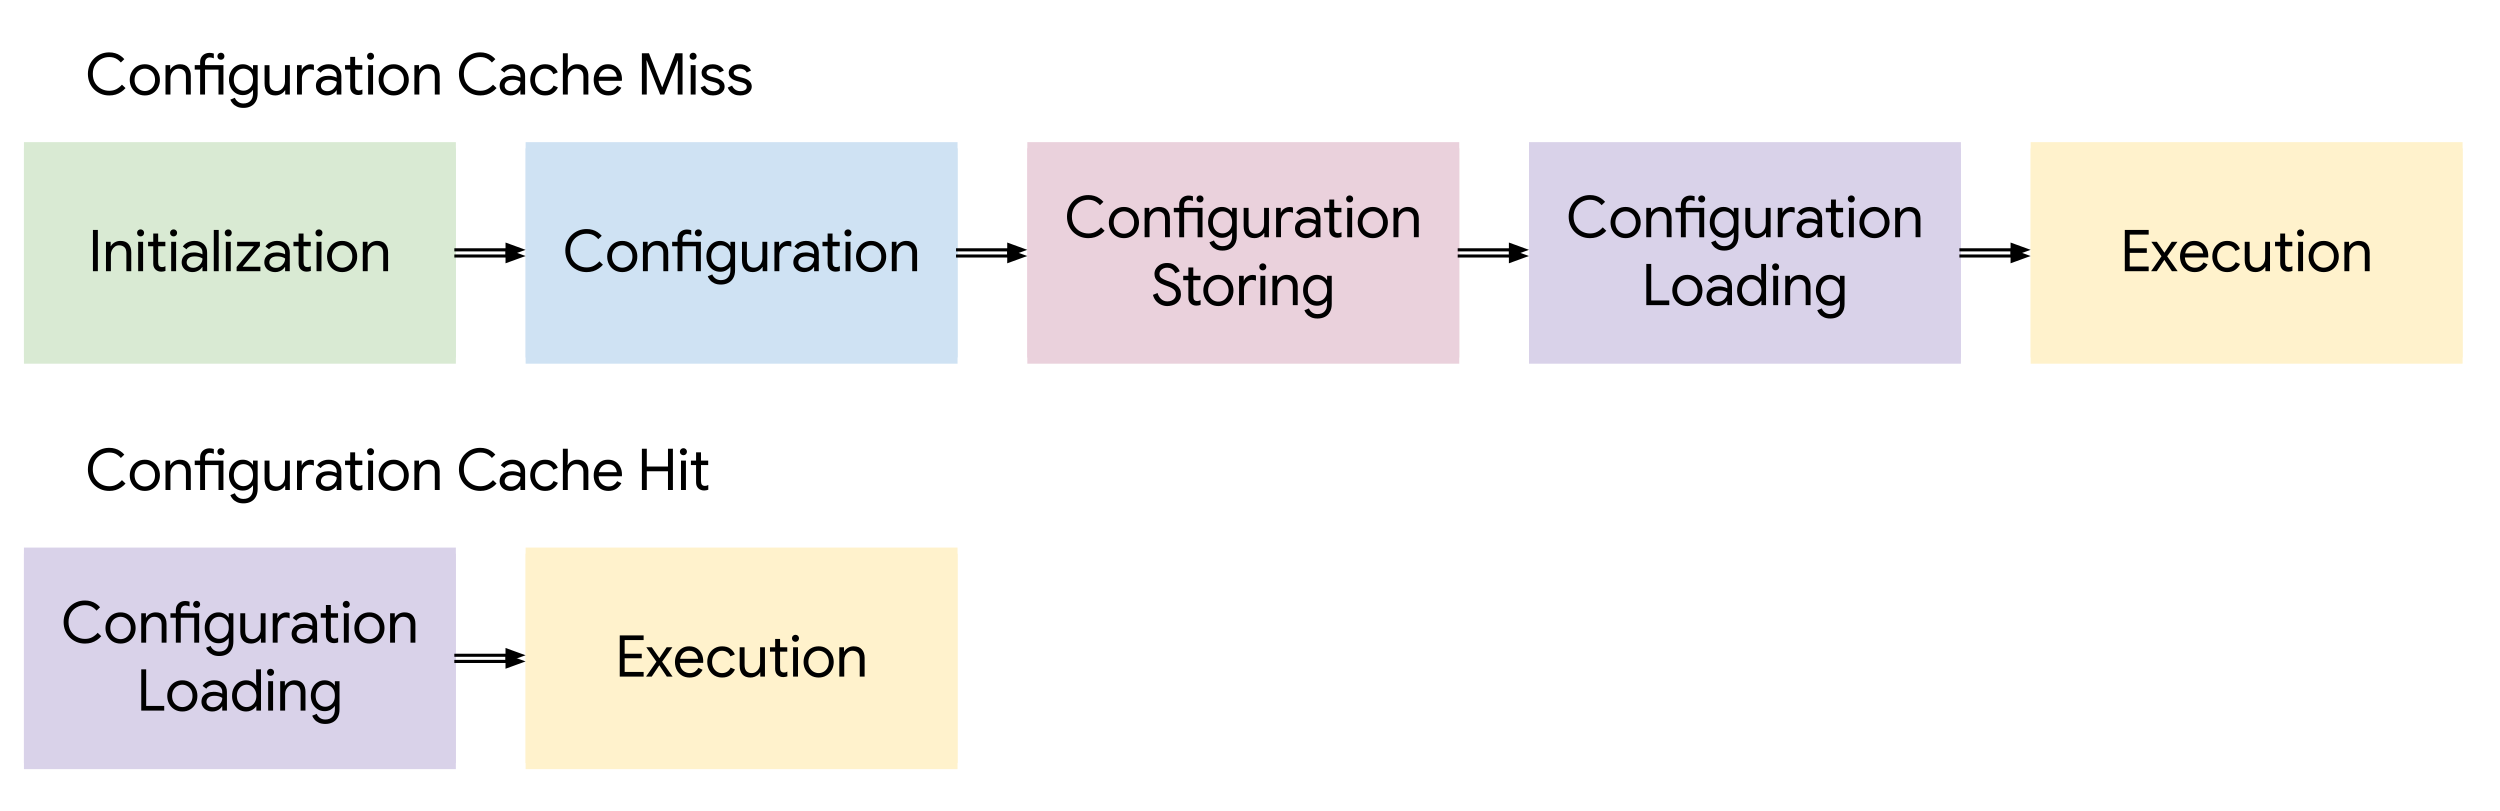 <svg version="1.1" viewBox="0.0 0.0 809.772 262.572" fill="none" stroke="none" stroke-linecap="square" stroke-miterlimit="10" xmlns:xlink="http://www.w3.org/1999/xlink" xmlns="http://www.w3.org/2000/svg"><clipPath id="p.0"><path d="m0 0l809.772 0l0 262.572l-809.772 0l0 -262.572z" clip-rule="nonzero"/></clipPath><g clip-path="url(#p.0)"><path fill="#000000" fill-opacity="0.0" d="m0 0l809.772 0l0 262.572l-809.772 0z" fill-rule="evenodd"/><g filter="url(#shadowFilter-p.1)"><use xlink:href="#p.1" transform="matrix(1.0 0.0 0.0 1.0 0.0 2.0)"/></g><defs><filter id="shadowFilter-p.1" filterUnits="userSpaceOnUse"><feGaussianBlur in="SourceAlpha" stdDeviation="2.0" result="blur"/><feComponentTransfer in="blur" color-interpolation-filters="sRGB"><feFuncR type="linear" slope="0" intercept="0.0"/><feFuncG type="linear" slope="0" intercept="0.0"/><feFuncB type="linear" slope="0" intercept="0.0"/><feFuncA type="linear" slope="0.5" intercept="0"/></feComponentTransfer></filter></defs><g id="p.1"><path fill="#d9ead3" d="m7.759 46.041l139.906 0l0 69.764l-139.906 0z" fill-rule="evenodd"/><path fill="#000000" d="m30.105 87.843l0 -13.359l1.594 0l0 13.359l-1.594 0zm4.221 0l0 -9.516l1.516 0l0 1.406l0.078 0q0.359 -0.703 1.203 -1.203q0.859 -0.5 1.875 -0.5q1.75 0 2.625 1.016q0.891 1.016 0.891 2.703l0 6.094l-1.578 0l0 -5.859q0 -1.375 -0.672 -1.938q-0.656 -0.578 -1.703 -0.578q-0.781 0 -1.375 0.438q-0.594 0.438 -0.938 1.125q-0.328 0.688 -0.328 1.453l0 5.359l-1.594 0zm10.429 0l0 -9.516l1.594 0l0 9.516l-1.594 0zm0.781 -11.266q-0.469 0 -0.812 -0.328q-0.328 -0.344 -0.328 -0.812q0 -0.484 0.328 -0.812q0.344 -0.328 0.812 -0.328q0.484 0 0.812 0.328q0.328 0.328 0.328 0.812q0 0.469 -0.328 0.812q-0.328 0.328 -0.812 0.328zm2.43 3.188l0 -1.438l1.766 0l0 1.438l-1.766 0zm4.328 8.234q-1.203 0 -1.938 -0.719q-0.719 -0.719 -0.719 -1.938l0 -9.703l1.594 0l0 9.312q0 0.797 0.312 1.188q0.328 0.375 0.984 0.375q0.297 0 0.562 -0.078q0.266 -0.094 0.5 -0.234l0 1.547q-0.297 0.109 -0.609 0.172q-0.312 0.078 -0.688 0.078zm-1.156 -8.234l0 -1.438l2.422 0l0 1.438l-2.422 0zm4.307 8.078l0 -9.516l1.594 0l0 9.516l-1.594 0zm0.781 -11.266q-0.469 0 -0.812 -0.328q-0.328 -0.344 -0.328 -0.812q0 -0.484 0.328 -0.812q0.344 -0.328 0.812 -0.328q0.484 0 0.812 0.328q0.328 0.328 0.328 0.812q0 0.469 -0.328 0.812q-0.328 0.328 -0.812 0.328zm6.196 11.562q-1.062 0 -1.875 -0.406q-0.797 -0.406 -1.25 -1.125q-0.453 -0.719 -0.453 -1.641q0 -1.047 0.531 -1.766q0.547 -0.719 1.453 -1.078q0.922 -0.359 2.031 -0.359q0.625 0 1.156 0.109q0.547 0.094 0.953 0.234q0.406 0.141 0.609 0.266l0 -0.578q0 -1.078 -0.766 -1.703q-0.766 -0.641 -1.875 -0.641q-0.781 0 -1.469 0.344q-0.672 0.344 -1.062 0.953l-1.188 -0.891q0.375 -0.562 0.922 -0.969q0.562 -0.406 1.281 -0.625q0.719 -0.234 1.516 -0.234q1.953 0 3.047 1.031q1.109 1.016 1.109 2.75l0 6.031l-1.516 0l0 -1.359l-0.078 0q-0.234 0.406 -0.688 0.797q-0.453 0.375 -1.062 0.609q-0.594 0.25 -1.328 0.25zm0.156 -1.391q0.812 0 1.484 -0.406q0.688 -0.422 1.094 -1.109q0.422 -0.688 0.422 -1.516q-0.438 -0.297 -1.078 -0.484q-0.641 -0.188 -1.406 -0.188q-1.359 0 -2.0 0.562q-0.625 0.562 -0.625 1.375q0 0.781 0.594 1.281q0.594 0.484 1.516 0.484zm6.672 1.094l0 -13.359l1.594 0l0 13.359l-1.594 0zm3.899 0l0 -9.516l1.594 0l0 9.516l-1.594 0zm0.781 -11.266q-0.469 0 -0.812 -0.328q-0.328 -0.344 -0.328 -0.812q0 -0.484 0.328 -0.812q0.344 -0.328 0.812 -0.328q0.484 0 0.812 0.328q0.328 0.328 0.328 0.812q0 0.469 -0.328 0.812q-0.328 0.328 -0.812 0.328zm2.712 11.266l0 -1.359l5.609 -6.719l-5.438 0l0 -1.438l7.375 0l0 1.359l-5.609 6.719l5.766 0l0 1.438l-7.703 0zm12.551 0.297q-1.062 0 -1.875 -0.406q-0.797 -0.406 -1.25 -1.125q-0.453 -0.719 -0.453 -1.641q0 -1.047 0.531 -1.766q0.547 -0.719 1.453 -1.078q0.922 -0.359 2.031 -0.359q0.625 0 1.156 0.109q0.547 0.094 0.953 0.234q0.406 0.141 0.609 0.266l0 -0.578q0 -1.078 -0.766 -1.703q-0.766 -0.641 -1.875 -0.641q-0.781 0 -1.469 0.344q-0.672 0.344 -1.062 0.953l-1.188 -0.891q0.375 -0.562 0.922 -0.969q0.562 -0.406 1.281 -0.625q0.719 -0.234 1.516 -0.234q1.953 0 3.047 1.031q1.109 1.016 1.109 2.75l0 6.031l-1.516 0l0 -1.359l-0.078 0q-0.234 0.406 -0.688 0.797q-0.453 0.375 -1.062 0.609q-0.594 0.25 -1.328 0.25zm0.156 -1.391q0.812 0 1.484 -0.406q0.688 -0.422 1.094 -1.109q0.422 -0.688 0.422 -1.516q-0.438 -0.297 -1.078 -0.484q-0.641 -0.188 -1.406 -0.188q-1.359 0 -2.0 0.562q-0.625 0.562 -0.625 1.375q0 0.781 0.594 1.281q0.594 0.484 1.516 0.484zm5.705 -6.984l0 -1.438l1.766 0l0 1.438l-1.766 0zm4.328 8.234q-1.203 0 -1.938 -0.719q-0.719 -0.719 -0.719 -1.938l0 -9.703l1.594 0l0 9.312q0 0.797 0.312 1.188q0.328 0.375 0.984 0.375q0.297 0 0.562 -0.078q0.266 -0.094 0.5 -0.234l0 1.547q-0.297 0.109 -0.609 0.172q-0.312 0.078 -0.688 0.078zm-1.156 -8.234l0 -1.438l2.422 0l0 1.438l-2.422 0zm4.307 8.078l0 -9.516l1.594 0l0 9.516l-1.594 0zm0.781 -11.266q-0.469 0 -0.812 -0.328q-0.328 -0.344 -0.328 -0.812q0 -0.484 0.328 -0.812q0.344 -0.328 0.812 -0.328q0.484 0 0.812 0.328q0.328 0.328 0.328 0.812q0 0.469 -0.328 0.812q-0.328 0.328 -0.812 0.328zm7.509 11.562q-1.438 0 -2.547 -0.672q-1.094 -0.672 -1.719 -1.812q-0.625 -1.156 -0.625 -2.562q0 -1.422 0.625 -2.562q0.625 -1.156 1.719 -1.828q1.109 -0.672 2.547 -0.672q1.438 0 2.531 0.688q1.094 0.672 1.719 1.828q0.625 1.141 0.625 2.547q0 1.406 -0.625 2.562q-0.625 1.141 -1.719 1.812q-1.094 0.672 -2.531 0.672zm0 -1.438q0.859 0 1.609 -0.422q0.75 -0.438 1.219 -1.25q0.469 -0.812 0.469 -1.938q0 -1.141 -0.469 -1.953q-0.469 -0.812 -1.219 -1.234q-0.75 -0.438 -1.609 -0.438q-0.859 0 -1.625 0.438q-0.766 0.422 -1.234 1.234q-0.469 0.812 -0.469 1.953q0 1.125 0.469 1.938q0.469 0.812 1.234 1.25q0.766 0.422 1.625 0.422zm6.691 1.141l0 -9.516l1.516 0l0 1.406l0.078 0q0.359 -0.703 1.203 -1.203q0.859 -0.5 1.875 -0.5q1.75 0 2.625 1.016q0.891 1.016 0.891 2.703l0 6.094l-1.578 0l0 -5.859q0 -1.375 -0.672 -1.938q-0.656 -0.578 -1.703 -0.578q-0.781 0 -1.375 0.438q-0.594 0.438 -0.938 1.125q-0.328 0.688 -0.328 1.453l0 5.359l-1.594 0z" fill-rule="nonzero"/></g><g filter="url(#shadowFilter-p.2)"><use xlink:href="#p.2" transform="matrix(1.0 0.0 0.0 1.0 0.0 2.0)"/></g><defs><filter id="shadowFilter-p.2" filterUnits="userSpaceOnUse"><feGaussianBlur in="SourceAlpha" stdDeviation="2.0" result="blur"/><feComponentTransfer in="blur" color-interpolation-filters="sRGB"><feFuncR type="linear" slope="0" intercept="0.0"/><feFuncG type="linear" slope="0" intercept="0.0"/><feFuncB type="linear" slope="0" intercept="0.0"/><feFuncA type="linear" slope="0.5" intercept="0"/></feComponentTransfer></filter></defs><g id="p.2"><path fill="#cfe2f3" d="m170.257 46.041l139.905 0l0 69.764l-139.905 0z" fill-rule="evenodd"/><path fill="#000000" d="m190.033 88.14q-1.484 0 -2.75 -0.531q-1.25 -0.531 -2.203 -1.469q-0.938 -0.953 -1.453 -2.219q-0.516 -1.281 -0.516 -2.75q0 -1.5 0.516 -2.766q0.516 -1.266 1.453 -2.203q0.953 -0.953 2.203 -1.484q1.266 -0.531 2.75 -0.531q1.016 0 1.906 0.266q0.891 0.25 1.625 0.75q0.75 0.484 1.344 1.172l-1.125 1.094q-0.516 -0.609 -1.094 -1.0q-0.562 -0.391 -1.219 -0.578q-0.656 -0.188 -1.438 -0.188q-1.438 0 -2.656 0.672q-1.219 0.672 -1.953 1.891q-0.719 1.219 -0.719 2.906q0 1.656 0.719 2.891q0.734 1.219 1.953 1.891q1.219 0.672 2.656 0.672q1.297 0 2.312 -0.531q1.016 -0.547 1.797 -1.453l1.156 1.109q-0.578 0.688 -1.391 1.234q-0.797 0.547 -1.781 0.859q-0.984 0.297 -2.094 0.297zm11.528 0q-1.438 0 -2.547 -0.672q-1.094 -0.672 -1.719 -1.812q-0.625 -1.156 -0.625 -2.562q0 -1.422 0.625 -2.562q0.625 -1.156 1.719 -1.828q1.109 -0.672 2.547 -0.672q1.438 0 2.531 0.688q1.094 0.672 1.719 1.828q0.625 1.141 0.625 2.547q0 1.406 -0.625 2.562q-0.625 1.141 -1.719 1.812q-1.094 0.672 -2.531 0.672zm0 -1.438q0.859 0 1.609 -0.422q0.75 -0.438 1.219 -1.25q0.469 -0.812 0.469 -1.938q0 -1.141 -0.469 -1.953q-0.469 -0.812 -1.219 -1.234q-0.75 -0.438 -1.609 -0.438q-0.859 0 -1.625 0.438q-0.766 0.422 -1.234 1.234q-0.469 0.812 -0.469 1.953q0 1.125 0.469 1.938q0.469 0.812 1.234 1.25q0.766 0.422 1.625 0.422zm6.691 1.141l0 -9.516l1.516 0l0 1.406l0.078 0q0.359 -0.703 1.203 -1.203q0.859 -0.5 1.875 -0.5q1.75 0 2.625 1.016q0.891 1.016 0.891 2.703l0 6.094l-1.578 0l0 -5.859q0 -1.375 -0.672 -1.938q-0.656 -0.578 -1.703 -0.578q-0.781 0 -1.375 0.438q-0.594 0.438 -0.938 1.125q-0.328 0.688 -0.328 1.453l0 5.359l-1.594 0zm9.461 -8.078l0 -1.438l1.844 0l0 1.438l-1.844 0zm1.75 8.078l0 -10.547q0 -0.875 0.375 -1.531q0.391 -0.672 1.094 -1.047q0.703 -0.375 1.625 -0.375q0.359 0 0.688 0.062q0.344 0.047 0.656 0.156l0 1.547q-0.375 -0.156 -0.703 -0.219q-0.312 -0.078 -0.594 -0.078q-0.688 0 -1.125 0.453q-0.422 0.438 -0.422 1.203l0 10.375l-1.594 0zm1.5 -8.078l0 -1.438l4.578 0l0 1.438l-4.578 0zm4.453 8.078l0 -9.516l1.594 0l0 9.516l-1.594 0zm0.781 -11.266q-0.469 0 -0.812 -0.328q-0.328 -0.344 -0.328 -0.812q0 -0.484 0.328 -0.812q0.344 -0.328 0.812 -0.328q0.484 0 0.812 0.328q0.328 0.328 0.328 0.812q0 0.469 -0.328 0.812q-0.328 0.328 -0.812 0.328zm7.289 15.594q-1.203 0 -2.078 -0.406q-0.859 -0.391 -1.391 -1.016q-0.531 -0.609 -0.766 -1.25l1.469 -0.609q0.297 0.781 1.016 1.312q0.719 0.531 1.75 0.531q1.5 0 2.297 -0.875q0.812 -0.859 0.812 -2.406l0 -1.062l-0.078 0q-0.453 0.688 -1.297 1.172q-0.828 0.469 -1.953 0.469q-1.234 0 -2.25 -0.625q-1.016 -0.641 -1.609 -1.766q-0.594 -1.141 -0.594 -2.609q0 -1.469 0.594 -2.594q0.594 -1.141 1.609 -1.766q1.016 -0.641 2.25 -0.641q1.125 0 1.953 0.484q0.844 0.469 1.297 1.172l0.078 0l0 -1.359l1.5 0l0 9.141q0 1.594 -0.609 2.625q-0.594 1.047 -1.641 1.562q-1.031 0.516 -2.359 0.516zm0 -5.578q0.844 0 1.547 -0.422q0.719 -0.422 1.141 -1.219q0.422 -0.797 0.422 -1.922q0 -1.156 -0.422 -1.953q-0.422 -0.797 -1.141 -1.203q-0.703 -0.406 -1.547 -0.406q-0.828 0 -1.547 0.422q-0.703 0.422 -1.141 1.219q-0.422 0.781 -0.422 1.922q0 1.141 0.422 1.938q0.438 0.781 1.141 1.203q0.719 0.422 1.547 0.422zm10.382 1.547q-1.75 0 -2.641 -1.016q-0.891 -1.031 -0.891 -2.812l0 -5.984l1.594 0l0 5.75q0 1.422 0.641 2.031q0.656 0.594 1.625 0.594q0.844 0 1.453 -0.438q0.625 -0.438 0.953 -1.125q0.344 -0.688 0.344 -1.438l0 -5.375l1.578 0l0 9.516l-1.5 0l0 -1.375l-0.078 0q-0.25 0.438 -0.719 0.828q-0.469 0.375 -1.078 0.609q-0.609 0.234 -1.281 0.234zm6.976 -0.297l0 -9.516l1.516 0l0 1.531l0.078 0q0.172 -0.547 0.609 -0.938q0.453 -0.406 1.016 -0.641q0.562 -0.234 1.125 -0.234q0.438 0 0.672 0.047q0.25 0.047 0.453 0.141l0 1.719q-0.297 -0.156 -0.641 -0.219q-0.344 -0.078 -0.703 -0.078q-0.688 0 -1.266 0.391q-0.578 0.391 -0.922 1.047q-0.344 0.656 -0.344 1.438l0 5.312l-1.594 0zm9.701 0.297q-1.062 0 -1.875 -0.406q-0.797 -0.406 -1.25 -1.125q-0.453 -0.719 -0.453 -1.641q0 -1.047 0.531 -1.766q0.547 -0.719 1.453 -1.078q0.922 -0.359 2.031 -0.359q0.625 0 1.156 0.109q0.547 0.094 0.953 0.234q0.406 0.141 0.609 0.266l0 -0.578q0 -1.078 -0.766 -1.703q-0.766 -0.641 -1.875 -0.641q-0.781 0 -1.469 0.344q-0.672 0.344 -1.062 0.953l-1.188 -0.891q0.375 -0.562 0.922 -0.969q0.562 -0.406 1.281 -0.625q0.719 -0.234 1.516 -0.234q1.953 0 3.047 1.031q1.109 1.016 1.109 2.75l0 6.031l-1.516 0l0 -1.359l-0.078 0q-0.234 0.406 -0.688 0.797q-0.453 0.375 -1.062 0.609q-0.594 0.25 -1.328 0.25zm0.156 -1.391q0.812 0 1.484 -0.406q0.688 -0.422 1.094 -1.109q0.422 -0.688 0.422 -1.516q-0.438 -0.297 -1.078 -0.484q-0.641 -0.188 -1.406 -0.188q-1.359 0 -2.0 0.562q-0.625 0.562 -0.625 1.375q0 0.781 0.594 1.281q0.594 0.484 1.516 0.484zm5.705 -6.984l0 -1.438l1.766 0l0 1.438l-1.766 0zm4.328 8.234q-1.203 0 -1.938 -0.719q-0.719 -0.719 -0.719 -1.938l0 -9.703l1.594 0l0 9.312q0 0.797 0.312 1.188q0.328 0.375 0.984 0.375q0.297 0 0.562 -0.078q0.266 -0.094 0.5 -0.234l0 1.547q-0.297 0.109 -0.609 0.172q-0.312 0.078 -0.688 0.078zm-1.156 -8.234l0 -1.438l2.422 0l0 1.438l-2.422 0zm4.306 8.078l0 -9.516l1.594 0l0 9.516l-1.594 0zm0.781 -11.266q-0.469 0 -0.812 -0.328q-0.328 -0.344 -0.328 -0.812q0 -0.484 0.328 -0.812q0.344 -0.328 0.812 -0.328q0.484 0 0.812 0.328q0.328 0.328 0.328 0.812q0 0.469 -0.328 0.812q-0.328 0.328 -0.812 0.328zm7.509 11.562q-1.438 0 -2.547 -0.672q-1.094 -0.672 -1.719 -1.812q-0.625 -1.156 -0.625 -2.562q0 -1.422 0.625 -2.562q0.625 -1.156 1.719 -1.828q1.109 -0.672 2.547 -0.672q1.438 0 2.531 0.688q1.094 0.672 1.719 1.828q0.625 1.141 0.625 2.547q0 1.406 -0.625 2.562q-0.625 1.141 -1.719 1.812q-1.094 0.672 -2.531 0.672zm0 -1.438q0.859 0 1.609 -0.422q0.75 -0.438 1.219 -1.25q0.469 -0.812 0.469 -1.938q0 -1.141 -0.469 -1.953q-0.469 -0.812 -1.219 -1.234q-0.75 -0.438 -1.609 -0.438q-0.859 0 -1.625 0.438q-0.766 0.422 -1.234 1.234q-0.469 0.812 -0.469 1.953q0 1.125 0.469 1.938q0.469 0.812 1.234 1.25q0.766 0.422 1.625 0.422zm6.691 1.141l0 -9.516l1.516 0l0 1.406l0.078 0q0.359 -0.703 1.203 -1.203q0.859 -0.5 1.875 -0.5q1.75 0 2.625 1.016q0.891 1.016 0.891 2.703l0 6.094l-1.578 0l0 -5.859q0 -1.375 -0.672 -1.938q-0.656 -0.578 -1.703 -0.578q-0.781 0 -1.375 0.438q-0.594 0.438 -0.938 1.125q-0.328 0.688 -0.328 1.453l0 5.359l-1.594 0z" fill-rule="nonzero"/></g><g filter="url(#shadowFilter-p.3)"><use xlink:href="#p.3" transform="matrix(1.0 0.0 0.0 1.0 0.0 2.0)"/></g><defs><filter id="shadowFilter-p.3" filterUnits="userSpaceOnUse"><feGaussianBlur in="SourceAlpha" stdDeviation="2.0" result="blur"/><feComponentTransfer in="blur" color-interpolation-filters="sRGB"><feFuncR type="linear" slope="0" intercept="0.0"/><feFuncG type="linear" slope="0" intercept="0.0"/><feFuncB type="linear" slope="0" intercept="0.0"/><feFuncA type="linear" slope="0.5" intercept="0"/></feComponentTransfer></filter></defs><g id="p.3"><path fill="#ead1dc" d="m332.756 46.041l139.906 0l0 69.764l-139.906 0z" fill-rule="evenodd"/><path fill="#000000" d="m352.531 77.14q-1.484 0 -2.75 -0.531q-1.25 -0.531 -2.203 -1.469q-0.938 -0.953 -1.453 -2.219q-0.516 -1.281 -0.516 -2.75q0 -1.5 0.516 -2.766q0.516 -1.266 1.453 -2.203q0.953 -0.953 2.203 -1.484q1.266 -0.531 2.75 -0.531q1.016 0 1.906 0.266q0.891 0.25 1.625 0.75q0.75 0.484 1.344 1.172l-1.125 1.094q-0.516 -0.609 -1.094 -1.0q-0.562 -0.391 -1.219 -0.578q-0.656 -0.188 -1.438 -0.188q-1.438 0 -2.656 0.672q-1.219 0.672 -1.953 1.891q-0.719 1.219 -0.719 2.906q0 1.656 0.719 2.891q0.734 1.219 1.953 1.891q1.219 0.672 2.656 0.672q1.297 0 2.312 -0.531q1.016 -0.547 1.797 -1.453l1.156 1.109q-0.578 0.688 -1.391 1.234q-0.797 0.547 -1.781 0.859q-0.984 0.297 -2.094 0.297zm11.528 0q-1.438 0 -2.547 -0.672q-1.094 -0.672 -1.719 -1.812q-0.625 -1.156 -0.625 -2.562q0 -1.422 0.625 -2.562q0.625 -1.156 1.719 -1.828q1.109 -0.672 2.547 -0.672q1.438 0 2.531 0.688q1.094 0.672 1.719 1.828q0.625 1.141 0.625 2.547q0 1.406 -0.625 2.562q-0.625 1.141 -1.719 1.812q-1.094 0.672 -2.531 0.672zm0 -1.438q0.859 0 1.609 -0.422q0.75 -0.438 1.219 -1.25q0.469 -0.812 0.469 -1.938q0 -1.141 -0.469 -1.953q-0.469 -0.812 -1.219 -1.234q-0.75 -0.438 -1.609 -0.438q-0.859 0 -1.625 0.438q-0.766 0.422 -1.234 1.234q-0.469 0.812 -0.469 1.953q0 1.125 0.469 1.938q0.469 0.812 1.234 1.25q0.766 0.422 1.625 0.422zm6.691 1.141l0 -9.516l1.516 0l0 1.406l0.078 0q0.359 -0.703 1.203 -1.203q0.859 -0.5 1.875 -0.5q1.75 0 2.625 1.016q0.891 1.016 0.891 2.703l0 6.094l-1.578 0l0 -5.859q0 -1.375 -0.672 -1.938q-0.656 -0.578 -1.703 -0.578q-0.781 0 -1.375 0.438q-0.594 0.438 -0.938 1.125q-0.328 0.688 -0.328 1.453l0 5.359l-1.594 0zm9.461 -8.078l0 -1.438l1.844 0l0 1.438l-1.844 0zm1.75 8.078l0 -10.547q0 -0.875 0.375 -1.531q0.391 -0.672 1.094 -1.047q0.703 -0.375 1.625 -0.375q0.359 0 0.688 0.062q0.344 0.047 0.656 0.156l0 1.547q-0.375 -0.156 -0.703 -0.219q-0.312 -0.078 -0.594 -0.078q-0.688 0 -1.125 0.453q-0.422 0.438 -0.422 1.203l0 10.375l-1.594 0zm1.5 -8.078l0 -1.438l4.578 0l0 1.438l-4.578 0zm4.453 8.078l0 -9.516l1.594 0l0 9.516l-1.594 0zm0.781 -11.266q-0.469 0 -0.812 -0.328q-0.328 -0.344 -0.328 -0.812q0 -0.484 0.328 -0.812q0.344 -0.328 0.812 -0.328q0.484 0 0.812 0.328q0.328 0.328 0.328 0.812q0 0.469 -0.328 0.812q-0.328 0.328 -0.812 0.328zm7.289 15.594q-1.203 0 -2.078 -0.406q-0.859 -0.391 -1.391 -1.016q-0.531 -0.609 -0.766 -1.25l1.469 -0.609q0.297 0.781 1.016 1.312q0.719 0.531 1.75 0.531q1.5 0 2.297 -0.875q0.812 -0.859 0.812 -2.406l0 -1.062l-0.078 0q-0.453 0.688 -1.297 1.172q-0.828 0.469 -1.953 0.469q-1.234 0 -2.25 -0.625q-1.016 -0.641 -1.609 -1.766q-0.594 -1.141 -0.594 -2.609q0 -1.469 0.594 -2.594q0.594 -1.141 1.609 -1.766q1.016 -0.641 2.25 -0.641q1.125 0 1.953 0.484q0.844 0.469 1.297 1.172l0.078 0l0 -1.359l1.5 0l0 9.141q0 1.594 -0.609 2.625q-0.594 1.047 -1.641 1.562q-1.031 0.516 -2.359 0.516zm0 -5.578q0.844 0 1.547 -0.422q0.719 -0.422 1.141 -1.219q0.422 -0.797 0.422 -1.922q0 -1.156 -0.422 -1.953q-0.422 -0.797 -1.141 -1.203q-0.703 -0.406 -1.547 -0.406q-0.828 0 -1.547 0.422q-0.703 0.422 -1.141 1.219q-0.422 0.781 -0.422 1.922q0 1.141 0.422 1.938q0.438 0.781 1.141 1.203q0.719 0.422 1.547 0.422zm10.382 1.547q-1.75 0 -2.641 -1.016q-0.891 -1.031 -0.891 -2.812l0 -5.984l1.594 0l0 5.75q0 1.422 0.641 2.031q0.656 0.594 1.625 0.594q0.844 0 1.453 -0.438q0.625 -0.438 0.953 -1.125q0.344 -0.688 0.344 -1.438l0 -5.375l1.578 0l0 9.516l-1.5 0l0 -1.375l-0.078 0q-0.25 0.438 -0.719 0.828q-0.469 0.375 -1.078 0.609q-0.609 0.234 -1.281 0.234zm6.976 -0.297l0 -9.516l1.516 0l0 1.531l0.078 0q0.172 -0.547 0.609 -0.938q0.453 -0.406 1.016 -0.641q0.562 -0.234 1.125 -0.234q0.438 0 0.672 0.047q0.25 0.047 0.453 0.141l0 1.719q-0.297 -0.156 -0.641 -0.219q-0.344 -0.078 -0.703 -0.078q-0.688 0 -1.266 0.391q-0.578 0.391 -0.922 1.047q-0.344 0.656 -0.344 1.438l0 5.312l-1.594 0zm9.701 0.297q-1.062 0 -1.875 -0.406q-0.797 -0.406 -1.25 -1.125q-0.453 -0.719 -0.453 -1.641q0 -1.047 0.531 -1.766q0.547 -0.719 1.453 -1.078q0.922 -0.359 2.031 -0.359q0.625 0 1.156 0.109q0.547 0.094 0.953 0.234q0.406 0.141 0.609 0.266l0 -0.578q0 -1.078 -0.766 -1.703q-0.766 -0.641 -1.875 -0.641q-0.781 0 -1.469 0.344q-0.672 0.344 -1.062 0.953l-1.188 -0.891q0.375 -0.562 0.922 -0.969q0.562 -0.406 1.281 -0.625q0.719 -0.234 1.516 -0.234q1.953 0 3.047 1.031q1.109 1.016 1.109 2.75l0 6.031l-1.516 0l0 -1.359l-0.078 0q-0.234 0.406 -0.688 0.797q-0.453 0.375 -1.062 0.609q-0.594 0.25 -1.328 0.25zm0.156 -1.391q0.812 0 1.484 -0.406q0.688 -0.422 1.094 -1.109q0.422 -0.688 0.422 -1.516q-0.438 -0.297 -1.078 -0.484q-0.641 -0.188 -1.406 -0.188q-1.359 0 -2.0 0.562q-0.625 0.562 -0.625 1.375q0 0.781 0.594 1.281q0.594 0.484 1.516 0.484zm5.705 -6.984l0 -1.438l1.766 0l0 1.438l-1.766 0zm4.328 8.234q-1.203 0 -1.938 -0.719q-0.719 -0.719 -0.719 -1.938l0 -9.703l1.594 0l0 9.312q0 0.797 0.312 1.188q0.328 0.375 0.984 0.375q0.297 0 0.562 -0.078q0.266 -0.094 0.5 -0.234l0 1.547q-0.297 0.109 -0.609 0.172q-0.312 0.078 -0.688 0.078zm-1.156 -8.234l0 -1.438l2.422 0l0 1.438l-2.422 0zm4.306 8.078l0 -9.516l1.594 0l0 9.516l-1.594 0zm0.781 -11.266q-0.469 0 -0.812 -0.328q-0.328 -0.344 -0.328 -0.812q0 -0.484 0.328 -0.812q0.344 -0.328 0.812 -0.328q0.484 0 0.812 0.328q0.328 0.328 0.328 0.812q0 0.469 -0.328 0.812q-0.328 0.328 -0.812 0.328zm7.509 11.562q-1.438 0 -2.547 -0.672q-1.094 -0.672 -1.719 -1.812q-0.625 -1.156 -0.625 -2.562q0 -1.422 0.625 -2.562q0.625 -1.156 1.719 -1.828q1.109 -0.672 2.547 -0.672q1.438 0 2.531 0.688q1.094 0.672 1.719 1.828q0.625 1.141 0.625 2.547q0 1.406 -0.625 2.562q-0.625 1.141 -1.719 1.812q-1.094 0.672 -2.531 0.672zm0 -1.438q0.859 0 1.609 -0.422q0.75 -0.438 1.219 -1.25q0.469 -0.812 0.469 -1.938q0 -1.141 -0.469 -1.953q-0.469 -0.812 -1.219 -1.234q-0.75 -0.438 -1.609 -0.438q-0.859 0 -1.625 0.438q-0.766 0.422 -1.234 1.234q-0.469 0.812 -0.469 1.953q0 1.125 0.469 1.938q0.469 0.812 1.234 1.25q0.766 0.422 1.625 0.422zm6.691 1.141l0 -9.516l1.516 0l0 1.406l0.078 0q0.359 -0.703 1.203 -1.203q0.859 -0.5 1.875 -0.5q1.75 0 2.625 1.016q0.891 1.016 0.891 2.703l0 6.094l-1.578 0l0 -5.859q0 -1.375 -0.672 -1.938q-0.656 -0.578 -1.703 -0.578q-0.781 0 -1.375 0.438q-0.594 0.438 -0.938 1.125q-0.328 0.688 -0.328 1.453l0 5.359l-1.594 0z" fill-rule="nonzero"/><path fill="#000000" d="m378.099 99.14q-0.969 0 -1.922 -0.406q-0.953 -0.406 -1.688 -1.203q-0.719 -0.812 -1.047 -2.016l1.5 -0.609q0.328 1.156 1.156 1.938q0.844 0.781 2.047 0.781q0.734 0 1.359 -0.266q0.625 -0.266 1.0 -0.781q0.391 -0.531 0.391 -1.281q0 -0.672 -0.328 -1.141q-0.328 -0.469 -0.984 -0.828q-0.641 -0.359 -1.594 -0.703l-0.844 -0.297q-0.562 -0.203 -1.125 -0.484q-0.562 -0.297 -1.047 -0.719q-0.469 -0.422 -0.75 -1.0q-0.281 -0.594 -0.281 -1.391q0 -0.969 0.516 -1.766q0.531 -0.812 1.438 -1.297q0.922 -0.484 2.109 -0.484q1.25 0 2.094 0.453q0.859 0.453 1.344 1.078q0.5 0.625 0.672 1.156l-1.469 0.641q-0.125 -0.406 -0.438 -0.812q-0.312 -0.422 -0.844 -0.703q-0.531 -0.297 -1.344 -0.297q-0.641 0 -1.219 0.266q-0.562 0.25 -0.906 0.719q-0.344 0.453 -0.344 1.047q0 0.844 0.672 1.328q0.672 0.484 1.797 0.875l0.875 0.297q0.609 0.203 1.234 0.5q0.625 0.297 1.156 0.766q0.547 0.469 0.875 1.156q0.344 0.672 0.344 1.625q0 1.031 -0.406 1.766q-0.391 0.734 -1.047 1.203q-0.656 0.469 -1.438 0.672q-0.766 0.219 -1.516 0.219zm5.153 -8.375l0 -1.438l1.766 0l0 1.438l-1.766 0zm4.328 8.234q-1.203 0 -1.938 -0.719q-0.719 -0.719 -0.719 -1.938l0 -9.703l1.594 0l0 9.312q0 0.797 0.312 1.188q0.328 0.375 0.984 0.375q0.297 0 0.562 -0.078q0.266 -0.094 0.5 -0.234l0 1.547q-0.297 0.109 -0.609 0.172q-0.312 0.078 -0.688 0.078zm-1.156 -8.234l0 -1.438l2.422 0l0 1.438l-2.422 0zm8.23 8.375q-1.438 0 -2.547 -0.672q-1.094 -0.672 -1.719 -1.812q-0.625 -1.156 -0.625 -2.562q0 -1.422 0.625 -2.562q0.625 -1.156 1.719 -1.828q1.109 -0.672 2.547 -0.672q1.438 0 2.531 0.688q1.094 0.672 1.719 1.828q0.625 1.141 0.625 2.547q0 1.406 -0.625 2.562q-0.625 1.141 -1.719 1.812q-1.094 0.672 -2.531 0.672zm0 -1.438q0.859 0 1.609 -0.422q0.75 -0.438 1.219 -1.25q0.469 -0.812 0.469 -1.938q0 -1.141 -0.469 -1.953q-0.469 -0.812 -1.219 -1.234q-0.75 -0.438 -1.609 -0.438q-0.859 0 -1.625 0.438q-0.766 0.422 -1.234 1.234q-0.469 0.812 -0.469 1.953q0 1.125 0.469 1.938q0.469 0.812 1.234 1.25q0.766 0.422 1.625 0.422zm6.691 1.141l0 -9.516l1.516 0l0 1.531l0.078 0q0.172 -0.547 0.609 -0.938q0.453 -0.406 1.016 -0.641q0.562 -0.234 1.125 -0.234q0.438 0 0.672 0.047q0.25 0.047 0.453 0.141l0 1.719q-0.297 -0.156 -0.641 -0.219q-0.344 -0.078 -0.703 -0.078q-0.688 0 -1.266 0.391q-0.578 0.391 -0.922 1.047q-0.344 0.656 -0.344 1.438l0 5.312l-1.594 0zm6.903 0l0 -9.516l1.594 0l0 9.516l-1.594 0zm0.781 -11.266q-0.469 0 -0.812 -0.328q-0.328 -0.344 -0.328 -0.812q0 -0.484 0.328 -0.812q0.344 -0.328 0.812 -0.328q0.484 0 0.812 0.328q0.328 0.328 0.328 0.812q0 0.469 -0.328 0.812q-0.328 0.328 -0.812 0.328zm3.118 11.266l0 -9.516l1.516 0l0 1.406l0.078 0q0.359 -0.703 1.203 -1.203q0.859 -0.5 1.875 -0.5q1.75 0 2.625 1.016q0.891 1.016 0.891 2.703l0 6.094l-1.578 0l0 -5.859q0 -1.375 -0.672 -1.938q-0.656 -0.578 -1.703 -0.578q-0.781 0 -1.375 0.438q-0.594 0.438 -0.938 1.125q-0.328 0.688 -0.328 1.453l0 5.359l-1.594 0zm14.601 4.328q-1.203 0 -2.078 -0.406q-0.859 -0.391 -1.391 -1.016q-0.531 -0.609 -0.766 -1.25l1.469 -0.609q0.297 0.781 1.016 1.312q0.719 0.531 1.75 0.531q1.5 0 2.297 -0.875q0.812 -0.859 0.812 -2.406l0 -1.062l-0.078 0q-0.453 0.688 -1.297 1.172q-0.828 0.469 -1.953 0.469q-1.234 0 -2.25 -0.625q-1.016 -0.641 -1.609 -1.766q-0.594 -1.141 -0.594 -2.609q0 -1.469 0.594 -2.594q0.594 -1.141 1.609 -1.766q1.016 -0.641 2.25 -0.641q1.125 0 1.953 0.484q0.844 0.469 1.297 1.172l0.078 0l0 -1.359l1.5 0l0 9.141q0 1.594 -0.609 2.625q-0.594 1.047 -1.641 1.562q-1.031 0.516 -2.359 0.516zm0 -5.578q0.844 0 1.547 -0.422q0.719 -0.422 1.141 -1.219q0.422 -0.797 0.422 -1.922q0 -1.156 -0.422 -1.953q-0.422 -0.797 -1.141 -1.203q-0.703 -0.406 -1.547 -0.406q-0.828 0 -1.547 0.422q-0.703 0.422 -1.141 1.219q-0.422 0.781 -0.422 1.922q0 1.141 0.422 1.938q0.438 0.781 1.141 1.203q0.719 0.422 1.547 0.422z" fill-rule="nonzero"/></g><g filter="url(#shadowFilter-p.4)"><use xlink:href="#p.4" transform="matrix(1.0 0.0 0.0 1.0 0.0 2.0)"/></g><defs><filter id="shadowFilter-p.4" filterUnits="userSpaceOnUse"><feGaussianBlur in="SourceAlpha" stdDeviation="2.0" result="blur"/><feComponentTransfer in="blur" color-interpolation-filters="sRGB"><feFuncR type="linear" slope="0" intercept="0.0"/><feFuncG type="linear" slope="0" intercept="0.0"/><feFuncB type="linear" slope="0" intercept="0.0"/><feFuncA type="linear" slope="0.5" intercept="0"/></feComponentTransfer></filter></defs><g id="p.4"><path fill="#000000" fill-opacity="0.0" d="m147.664 80.923l22.583 0" fill-rule="evenodd"/><path stroke="#000000" stroke-width="1.0" stroke-linejoin="round" stroke-linecap="butt" d="m147.664 80.923l16.583 0" fill-rule="evenodd"/><path fill="#000000" stroke="#000000" stroke-width="1.0" stroke-linecap="butt" d="m164.247 82.575l4.538 -1.652l-4.538 -1.652z" fill-rule="evenodd"/></g><g filter="url(#shadowFilter-p.5)"><use xlink:href="#p.5" transform="matrix(1.0 0.0 0.0 1.0 0.0 2.0)"/></g><defs><filter id="shadowFilter-p.5" filterUnits="userSpaceOnUse"><feGaussianBlur in="SourceAlpha" stdDeviation="2.0" result="blur"/><feComponentTransfer in="blur" color-interpolation-filters="sRGB"><feFuncR type="linear" slope="0" intercept="0.0"/><feFuncG type="linear" slope="0" intercept="0.0"/><feFuncB type="linear" slope="0" intercept="0.0"/><feFuncA type="linear" slope="0.5" intercept="0"/></feComponentTransfer></filter></defs><g id="p.5"><path fill="#000000" fill-opacity="0.0" d="m310.163 80.923l22.583 0" fill-rule="evenodd"/><path stroke="#000000" stroke-width="1.0" stroke-linejoin="round" stroke-linecap="butt" d="m310.163 80.923l16.583 0" fill-rule="evenodd"/><path fill="#000000" stroke="#000000" stroke-width="1.0" stroke-linecap="butt" d="m326.745 82.575l4.538 -1.652l-4.538 -1.652z" fill-rule="evenodd"/></g><g filter="url(#shadowFilter-p.6)"><use xlink:href="#p.6" transform="matrix(1.0 0.0 0.0 1.0 0.0 2.0)"/></g><defs><filter id="shadowFilter-p.6" filterUnits="userSpaceOnUse"><feGaussianBlur in="SourceAlpha" stdDeviation="2.0" result="blur"/><feComponentTransfer in="blur" color-interpolation-filters="sRGB"><feFuncR type="linear" slope="0" intercept="0.0"/><feFuncG type="linear" slope="0" intercept="0.0"/><feFuncB type="linear" slope="0" intercept="0.0"/><feFuncA type="linear" slope="0.5" intercept="0"/></feComponentTransfer></filter></defs><g id="p.6"><path fill="#d9d2e9" d="m495.254 46.041l139.906 0l0 69.764l-139.906 0z" fill-rule="evenodd"/><path fill="#000000" d="m515.03 77.14q-1.484 0 -2.75 -0.531q-1.25 -0.531 -2.203 -1.469q-0.938 -0.953 -1.453 -2.219q-0.516 -1.281 -0.516 -2.75q0 -1.5 0.516 -2.766q0.516 -1.266 1.453 -2.203q0.953 -0.953 2.203 -1.484q1.266 -0.531 2.75 -0.531q1.016 0 1.906 0.266q0.891 0.25 1.625 0.75q0.75 0.484 1.344 1.172l-1.125 1.094q-0.516 -0.609 -1.094 -1.0q-0.562 -0.391 -1.219 -0.578q-0.656 -0.188 -1.438 -0.188q-1.438 0 -2.656 0.672q-1.219 0.672 -1.953 1.891q-0.719 1.219 -0.719 2.906q0 1.656 0.719 2.891q0.734 1.219 1.953 1.891q1.219 0.672 2.656 0.672q1.297 0 2.312 -0.531q1.016 -0.547 1.797 -1.453l1.156 1.109q-0.578 0.688 -1.391 1.234q-0.797 0.547 -1.781 0.859q-0.984 0.297 -2.094 0.297zm11.528 0q-1.438 0 -2.547 -0.672q-1.094 -0.672 -1.719 -1.812q-0.625 -1.156 -0.625 -2.562q0 -1.422 0.625 -2.562q0.625 -1.156 1.719 -1.828q1.109 -0.672 2.547 -0.672q1.438 0 2.531 0.688q1.094 0.672 1.719 1.828q0.625 1.141 0.625 2.547q0 1.406 -0.625 2.562q-0.625 1.141 -1.719 1.812q-1.094 0.672 -2.531 0.672zm0 -1.438q0.859 0 1.609 -0.422q0.75 -0.438 1.219 -1.25q0.469 -0.812 0.469 -1.938q0 -1.141 -0.469 -1.953q-0.469 -0.812 -1.219 -1.234q-0.75 -0.438 -1.609 -0.438q-0.859 0 -1.625 0.438q-0.766 0.422 -1.234 1.234q-0.469 0.812 -0.469 1.953q0 1.125 0.469 1.938q0.469 0.812 1.234 1.25q0.766 0.422 1.625 0.422zm6.691 1.141l0 -9.516l1.516 0l0 1.406l0.078 0q0.359 -0.703 1.203 -1.203q0.859 -0.5 1.875 -0.5q1.75 0 2.625 1.016q0.891 1.016 0.891 2.703l0 6.094l-1.578 0l0 -5.859q0 -1.375 -0.672 -1.938q-0.656 -0.578 -1.703 -0.578q-0.781 0 -1.375 0.438q-0.594 0.438 -0.938 1.125q-0.328 0.688 -0.328 1.453l0 5.359l-1.594 0zm9.461 -8.078l0 -1.438l1.844 0l0 1.438l-1.844 0zm1.75 8.078l0 -10.547q0 -0.875 0.375 -1.531q0.391 -0.672 1.094 -1.047q0.703 -0.375 1.625 -0.375q0.359 0 0.688 0.062q0.344 0.047 0.656 0.156l0 1.547q-0.375 -0.156 -0.703 -0.219q-0.312 -0.078 -0.594 -0.078q-0.688 0 -1.125 0.453q-0.422 0.438 -0.422 1.203l0 10.375l-1.594 0zm1.5 -8.078l0 -1.438l4.578 0l0 1.438l-4.578 0zm4.453 8.078l0 -9.516l1.594 0l0 9.516l-1.594 0zm0.781 -11.266q-0.469 0 -0.812 -0.328q-0.328 -0.344 -0.328 -0.812q0 -0.484 0.328 -0.812q0.344 -0.328 0.812 -0.328q0.484 0 0.812 0.328q0.328 0.328 0.328 0.812q0 0.469 -0.328 0.812q-0.328 0.328 -0.812 0.328zm7.289 15.594q-1.203 0 -2.078 -0.406q-0.859 -0.391 -1.391 -1.016q-0.531 -0.609 -0.766 -1.25l1.469 -0.609q0.297 0.781 1.016 1.312q0.719 0.531 1.75 0.531q1.5 0 2.297 -0.875q0.812 -0.859 0.812 -2.406l0 -1.062l-0.078 0q-0.453 0.688 -1.297 1.172q-0.828 0.469 -1.953 0.469q-1.234 0 -2.25 -0.625q-1.016 -0.641 -1.609 -1.766q-0.594 -1.141 -0.594 -2.609q0 -1.469 0.594 -2.594q0.594 -1.141 1.609 -1.766q1.016 -0.641 2.25 -0.641q1.125 0 1.953 0.484q0.844 0.469 1.297 1.172l0.078 0l0 -1.359l1.5 0l0 9.141q0 1.594 -0.609 2.625q-0.594 1.047 -1.641 1.562q-1.031 0.516 -2.359 0.516zm0 -5.578q0.844 0 1.547 -0.422q0.719 -0.422 1.141 -1.219q0.422 -0.797 0.422 -1.922q0 -1.156 -0.422 -1.953q-0.422 -0.797 -1.141 -1.203q-0.703 -0.406 -1.547 -0.406q-0.828 0 -1.547 0.422q-0.703 0.422 -1.141 1.219q-0.422 0.781 -0.422 1.922q0 1.141 0.422 1.938q0.438 0.781 1.141 1.203q0.719 0.422 1.547 0.422zm10.382 1.547q-1.75 0 -2.641 -1.016q-0.891 -1.031 -0.891 -2.812l0 -5.984l1.594 0l0 5.75q0 1.422 0.641 2.031q0.656 0.594 1.625 0.594q0.844 0 1.453 -0.438q0.625 -0.438 0.953 -1.125q0.344 -0.688 0.344 -1.438l0 -5.375l1.578 0l0 9.516l-1.5 0l0 -1.375l-0.078 0q-0.25 0.438 -0.719 0.828q-0.469 0.375 -1.078 0.609q-0.609 0.234 -1.281 0.234zm6.976 -0.297l0 -9.516l1.516 0l0 1.531l0.078 0q0.172 -0.547 0.609 -0.938q0.453 -0.406 1.016 -0.641q0.562 -0.234 1.125 -0.234q0.438 0 0.672 0.047q0.25 0.047 0.453 0.141l0 1.719q-0.297 -0.156 -0.641 -0.219q-0.344 -0.078 -0.703 -0.078q-0.688 0 -1.266 0.391q-0.578 0.391 -0.922 1.047q-0.344 0.656 -0.344 1.438l0 5.312l-1.594 0zm9.701 0.297q-1.062 0 -1.875 -0.406q-0.797 -0.406 -1.25 -1.125q-0.453 -0.719 -0.453 -1.641q0 -1.047 0.531 -1.766q0.547 -0.719 1.453 -1.078q0.922 -0.359 2.031 -0.359q0.625 0 1.156 0.109q0.547 0.094 0.953 0.234q0.406 0.141 0.609 0.266l0 -0.578q0 -1.078 -0.766 -1.703q-0.766 -0.641 -1.875 -0.641q-0.781 0 -1.469 0.344q-0.672 0.344 -1.062 0.953l-1.188 -0.891q0.375 -0.562 0.922 -0.969q0.562 -0.406 1.281 -0.625q0.719 -0.234 1.516 -0.234q1.953 0 3.047 1.031q1.109 1.016 1.109 2.75l0 6.031l-1.516 0l0 -1.359l-0.078 0q-0.234 0.406 -0.688 0.797q-0.453 0.375 -1.062 0.609q-0.594 0.25 -1.328 0.25zm0.156 -1.391q0.812 0 1.484 -0.406q0.688 -0.422 1.094 -1.109q0.422 -0.688 0.422 -1.516q-0.438 -0.297 -1.078 -0.484q-0.641 -0.188 -1.406 -0.188q-1.359 0 -2.0 0.562q-0.625 0.562 -0.625 1.375q0 0.781 0.594 1.281q0.594 0.484 1.516 0.484zm5.705 -6.984l0 -1.438l1.766 0l0 1.438l-1.766 0zm4.328 8.234q-1.203 0 -1.938 -0.719q-0.719 -0.719 -0.719 -1.938l0 -9.703l1.594 0l0 9.312q0 0.797 0.312 1.188q0.328 0.375 0.984 0.375q0.297 0 0.562 -0.078q0.266 -0.094 0.5 -0.234l0 1.547q-0.297 0.109 -0.609 0.172q-0.312 0.078 -0.688 0.078zm-1.156 -8.234l0 -1.438l2.422 0l0 1.438l-2.422 0zm4.306 8.078l0 -9.516l1.594 0l0 9.516l-1.594 0zm0.781 -11.266q-0.469 0 -0.812 -0.328q-0.328 -0.344 -0.328 -0.812q0 -0.484 0.328 -0.812q0.344 -0.328 0.812 -0.328q0.484 0 0.812 0.328q0.328 0.328 0.328 0.812q0 0.469 -0.328 0.812q-0.328 0.328 -0.812 0.328zm7.509 11.562q-1.438 0 -2.547 -0.672q-1.094 -0.672 -1.719 -1.812q-0.625 -1.156 -0.625 -2.562q0 -1.422 0.625 -2.562q0.625 -1.156 1.719 -1.828q1.109 -0.672 2.547 -0.672q1.438 0 2.531 0.688q1.094 0.672 1.719 1.828q0.625 1.141 0.625 2.547q0 1.406 -0.625 2.562q-0.625 1.141 -1.719 1.812q-1.094 0.672 -2.531 0.672zm0 -1.438q0.859 0 1.609 -0.422q0.75 -0.438 1.219 -1.25q0.469 -0.812 0.469 -1.938q0 -1.141 -0.469 -1.953q-0.469 -0.812 -1.219 -1.234q-0.75 -0.438 -1.609 -0.438q-0.859 0 -1.625 0.438q-0.766 0.422 -1.234 1.234q-0.469 0.812 -0.469 1.953q0 1.125 0.469 1.938q0.469 0.812 1.234 1.25q0.766 0.422 1.625 0.422zm6.691 1.141l0 -9.516l1.516 0l0 1.406l0.078 0q0.359 -0.703 1.203 -1.203q0.859 -0.5 1.875 -0.5q1.75 0 2.625 1.016q0.891 1.016 0.891 2.703l0 6.094l-1.578 0l0 -5.859q0 -1.375 -0.672 -1.938q-0.656 -0.578 -1.703 -0.578q-0.781 0 -1.375 0.438q-0.594 0.438 -0.938 1.125q-0.328 0.688 -0.328 1.453l0 5.359l-1.594 0z" fill-rule="nonzero"/><path fill="#000000" d="m533.253 98.843l0 -13.359l1.594 0l0 11.844l5.844 0l0 1.516l-7.438 0zm13.313 0.297q-1.438 0 -2.547 -0.672q-1.094 -0.672 -1.719 -1.812q-0.625 -1.156 -0.625 -2.562q0 -1.422 0.625 -2.562q0.625 -1.156 1.719 -1.828q1.109 -0.672 2.547 -0.672q1.438 0 2.531 0.688q1.094 0.672 1.719 1.828q0.625 1.141 0.625 2.547q0 1.406 -0.625 2.562q-0.625 1.141 -1.719 1.812q-1.094 0.672 -2.531 0.672zm0 -1.438q0.859 0 1.609 -0.422q0.75 -0.438 1.219 -1.25q0.469 -0.812 0.469 -1.938q0 -1.141 -0.469 -1.953q-0.469 -0.812 -1.219 -1.234q-0.75 -0.438 -1.609 -0.438q-0.859 0 -1.625 0.438q-0.766 0.422 -1.234 1.234q-0.469 0.812 -0.469 1.953q0 1.125 0.469 1.938q0.469 0.812 1.234 1.25q0.766 0.422 1.625 0.422zm9.769 1.438q-1.062 0 -1.875 -0.406q-0.797 -0.406 -1.25 -1.125q-0.453 -0.719 -0.453 -1.641q0 -1.047 0.531 -1.766q0.547 -0.719 1.453 -1.078q0.922 -0.359 2.031 -0.359q0.625 0 1.156 0.109q0.547 0.094 0.953 0.234q0.406 0.141 0.609 0.266l0 -0.578q0 -1.078 -0.766 -1.703q-0.766 -0.641 -1.875 -0.641q-0.781 0 -1.469 0.344q-0.672 0.344 -1.062 0.953l-1.188 -0.891q0.375 -0.562 0.922 -0.969q0.562 -0.406 1.281 -0.625q0.719 -0.234 1.516 -0.234q1.953 0 3.047 1.031q1.109 1.016 1.109 2.75l0 6.031l-1.516 0l0 -1.359l-0.078 0q-0.234 0.406 -0.688 0.797q-0.453 0.375 -1.062 0.609q-0.594 0.25 -1.328 0.25zm0.156 -1.391q0.812 0 1.484 -0.406q0.688 -0.422 1.094 -1.109q0.422 -0.688 0.422 -1.516q-0.438 -0.297 -1.078 -0.484q-0.641 -0.188 -1.406 -0.188q-1.359 0 -2.0 0.562q-0.625 0.562 -0.625 1.375q0 0.781 0.594 1.281q0.594 0.484 1.516 0.484zm10.719 1.391q-1.281 0 -2.328 -0.641q-1.031 -0.656 -1.625 -1.797q-0.594 -1.141 -0.594 -2.609q0 -1.484 0.594 -2.609q0.594 -1.141 1.625 -1.797q1.047 -0.656 2.328 -0.656q0.766 0 1.391 0.25q0.641 0.234 1.109 0.625q0.484 0.391 0.75 0.844l0.078 0l-0.078 -1.328l0 -3.938l1.578 0l0 13.359l-1.5 0l0 -1.406l-0.078 0q-0.266 0.438 -0.75 0.828q-0.469 0.391 -1.109 0.625q-0.625 0.25 -1.391 0.25zm0.172 -1.438q0.812 0 1.531 -0.438q0.719 -0.438 1.172 -1.25q0.453 -0.812 0.453 -1.922q0 -1.125 -0.453 -1.938q-0.453 -0.812 -1.172 -1.25q-0.719 -0.438 -1.531 -0.438q-0.828 0 -1.547 0.438q-0.719 0.438 -1.172 1.25q-0.438 0.812 -0.438 1.938q0 1.094 0.438 1.922q0.453 0.812 1.172 1.25q0.719 0.438 1.547 0.438zm6.975 1.141l0 -9.516l1.594 0l0 9.516l-1.594 0zm0.781 -11.266q-0.469 0 -0.812 -0.328q-0.328 -0.344 -0.328 -0.812q0 -0.484 0.328 -0.812q0.344 -0.328 0.812 -0.328q0.484 0 0.812 0.328q0.328 0.328 0.328 0.812q0 0.469 -0.328 0.812q-0.328 0.328 -0.812 0.328zm3.118 11.266l0 -9.516l1.516 0l0 1.406l0.078 0q0.359 -0.703 1.203 -1.203q0.859 -0.5 1.875 -0.5q1.75 0 2.625 1.016q0.891 1.016 0.891 2.703l0 6.094l-1.578 0l0 -5.859q0 -1.375 -0.672 -1.938q-0.656 -0.578 -1.703 -0.578q-0.781 0 -1.375 0.438q-0.594 0.438 -0.938 1.125q-0.328 0.688 -0.328 1.453l0 5.359l-1.594 0zm14.601 4.328q-1.203 0 -2.078 -0.406q-0.859 -0.391 -1.391 -1.016q-0.531 -0.609 -0.766 -1.25l1.469 -0.609q0.297 0.781 1.016 1.312q0.719 0.531 1.75 0.531q1.5 0 2.297 -0.875q0.812 -0.859 0.812 -2.406l0 -1.062l-0.078 0q-0.453 0.688 -1.297 1.172q-0.828 0.469 -1.953 0.469q-1.234 0 -2.25 -0.625q-1.016 -0.641 -1.609 -1.766q-0.594 -1.141 -0.594 -2.609q0 -1.469 0.594 -2.594q0.594 -1.141 1.609 -1.766q1.016 -0.641 2.25 -0.641q1.125 0 1.953 0.484q0.844 0.469 1.297 1.172l0.078 0l0 -1.359l1.5 0l0 9.141q0 1.594 -0.609 2.625q-0.594 1.047 -1.641 1.562q-1.031 0.516 -2.359 0.516zm0 -5.578q0.844 0 1.547 -0.422q0.719 -0.422 1.141 -1.219q0.422 -0.797 0.422 -1.922q0 -1.156 -0.422 -1.953q-0.422 -0.797 -1.141 -1.203q-0.703 -0.406 -1.547 -0.406q-0.828 0 -1.547 0.422q-0.703 0.422 -1.141 1.219q-0.422 0.781 -0.422 1.922q0 1.141 0.422 1.938q0.438 0.781 1.141 1.203q0.719 0.422 1.547 0.422z" fill-rule="nonzero"/></g><g filter="url(#shadowFilter-p.7)"><use xlink:href="#p.7" transform="matrix(1.0 0.0 0.0 1.0 0.0 2.0)"/></g><defs><filter id="shadowFilter-p.7" filterUnits="userSpaceOnUse"><feGaussianBlur in="SourceAlpha" stdDeviation="2.0" result="blur"/><feComponentTransfer in="blur" color-interpolation-filters="sRGB"><feFuncR type="linear" slope="0" intercept="0.0"/><feFuncG type="linear" slope="0" intercept="0.0"/><feFuncB type="linear" slope="0" intercept="0.0"/><feFuncA type="linear" slope="0.5" intercept="0"/></feComponentTransfer></filter></defs><g id="p.7"><path fill="#fff2cc" d="m657.753 46.041l139.906 0l0 69.764l-139.906 0z" fill-rule="evenodd"/><path fill="#000000" d="m688.243 87.843l0 -13.359l7.734 0l0 1.516l-6.141 0l0 10.328l6.141 0l0 1.516l-7.734 0zm0.844 -5.938l0 -1.484l6.281 0l0 1.484l-6.281 0zm7.666 5.938l3.812 -5.469l0.156 0l2.719 -4.047l1.859 0l-3.734 5.25l-0.109 0l-2.859 4.266l-1.844 0zm0.078 -9.516l1.797 0l2.938 4.234l0.078 0l3.719 5.281l-1.859 0l-2.828 -4.219l-0.125 0l-3.719 -5.297zm14.028 9.812q-1.375 0 -2.453 -0.641q-1.078 -0.656 -1.688 -1.797q-0.594 -1.141 -0.594 -2.594q0 -1.359 0.562 -2.516q0.578 -1.156 1.609 -1.859q1.031 -0.703 2.438 -0.703q1.406 0 2.422 0.625q1.031 0.625 1.578 1.734q0.547 1.094 0.547 2.516q0 0.125 -0.016 0.266q0 0.125 -0.016 0.219l-8.203 0l0 -1.312l6.562 0q-0.031 -0.391 -0.188 -0.844q-0.156 -0.469 -0.5 -0.859q-0.344 -0.406 -0.875 -0.656q-0.531 -0.25 -1.312 -0.25q-0.938 0 -1.625 0.484q-0.672 0.469 -1.047 1.297q-0.359 0.812 -0.359 1.859q0 1.203 0.469 2.016q0.469 0.797 1.203 1.188q0.734 0.391 1.547 0.391q1.047 0 1.719 -0.484q0.688 -0.5 1.094 -1.234l1.344 0.656q-0.562 1.078 -1.609 1.797q-1.047 0.703 -2.609 0.703zm10.544 0q-1.406 0 -2.5 -0.656q-1.078 -0.672 -1.703 -1.812q-0.609 -1.156 -0.609 -2.578q0 -1.469 0.609 -2.594q0.625 -1.141 1.703 -1.797q1.094 -0.672 2.5 -0.672q1.609 0 2.641 0.734q1.031 0.734 1.469 1.891l-1.438 0.609q-0.359 -0.891 -1.062 -1.344q-0.703 -0.453 -1.688 -0.453q-0.844 0 -1.562 0.453q-0.719 0.438 -1.172 1.25q-0.438 0.812 -0.438 1.922q0 1.078 0.438 1.906q0.453 0.812 1.172 1.266q0.719 0.438 1.562 0.438q1.016 0 1.734 -0.469q0.734 -0.469 1.078 -1.312l1.422 0.594q-0.469 1.094 -1.516 1.859q-1.031 0.766 -2.641 0.766zm9.215 0q-1.75 0 -2.641 -1.016q-0.891 -1.031 -0.891 -2.812l0 -5.984l1.594 0l0 5.75q0 1.422 0.641 2.031q0.656 0.594 1.625 0.594q0.844 0 1.453 -0.438q0.625 -0.438 0.953 -1.125q0.344 -0.688 0.344 -1.438l0 -5.375l1.578 0l0 9.516l-1.5 0l0 -1.375l-0.078 0q-0.25 0.438 -0.719 0.828q-0.469 0.375 -1.078 0.609q-0.609 0.234 -1.281 0.234zm6.288 -8.375l0 -1.438l1.766 0l0 1.438l-1.766 0zm4.328 8.234q-1.203 0 -1.938 -0.719q-0.719 -0.719 -0.719 -1.938l0 -9.703l1.594 0l0 9.312q0 0.797 0.312 1.188q0.328 0.375 0.984 0.375q0.297 0 0.562 -0.078q0.266 -0.094 0.5 -0.234l0 1.547q-0.297 0.109 -0.609 0.172q-0.312 0.078 -0.688 0.078zm-1.156 -8.234l0 -1.438l2.422 0l0 1.438l-2.422 0zm4.307 8.078l0 -9.516l1.594 0l0 9.516l-1.594 0zm0.781 -11.266q-0.469 0 -0.812 -0.328q-0.328 -0.344 -0.328 -0.812q0 -0.484 0.328 -0.812q0.344 -0.328 0.812 -0.328q0.484 0 0.812 0.328q0.328 0.328 0.328 0.812q0 0.469 -0.328 0.812q-0.328 0.328 -0.812 0.328zm7.508 11.562q-1.438 0 -2.547 -0.672q-1.094 -0.672 -1.719 -1.812q-0.625 -1.156 -0.625 -2.562q0 -1.422 0.625 -2.562q0.625 -1.156 1.719 -1.828q1.109 -0.672 2.547 -0.672q1.438 0 2.531 0.688q1.094 0.672 1.719 1.828q0.625 1.141 0.625 2.547q0 1.406 -0.625 2.562q-0.625 1.141 -1.719 1.812q-1.094 0.672 -2.531 0.672zm0 -1.438q0.859 0 1.609 -0.422q0.75 -0.438 1.219 -1.25q0.469 -0.812 0.469 -1.938q0 -1.141 -0.469 -1.953q-0.469 -0.812 -1.219 -1.234q-0.75 -0.438 -1.609 -0.438q-0.859 0 -1.625 0.438q-0.766 0.422 -1.234 1.234q-0.469 0.812 -0.469 1.953q0 1.125 0.469 1.938q0.469 0.812 1.234 1.25q0.766 0.422 1.625 0.422zm6.691 1.141l0 -9.516l1.516 0l0 1.406l0.078 0q0.359 -0.703 1.203 -1.203q0.859 -0.5 1.875 -0.5q1.75 0 2.625 1.016q0.891 1.016 0.891 2.703l0 6.094l-1.578 0l0 -5.859q0 -1.375 -0.672 -1.938q-0.656 -0.578 -1.703 -0.578q-0.781 0 -1.375 0.438q-0.594 0.438 -0.938 1.125q-0.328 0.688 -0.328 1.453l0 5.359l-1.594 0z" fill-rule="nonzero"/></g><g filter="url(#shadowFilter-p.8)"><use xlink:href="#p.8" transform="matrix(1.0 0.0 0.0 1.0 0.0 2.0)"/></g><defs><filter id="shadowFilter-p.8" filterUnits="userSpaceOnUse"><feGaussianBlur in="SourceAlpha" stdDeviation="2.0" result="blur"/><feComponentTransfer in="blur" color-interpolation-filters="sRGB"><feFuncR type="linear" slope="0" intercept="0.0"/><feFuncG type="linear" slope="0" intercept="0.0"/><feFuncB type="linear" slope="0" intercept="0.0"/><feFuncA type="linear" slope="0.5" intercept="0"/></feComponentTransfer></filter></defs><g id="p.8"><path fill="#000000" fill-opacity="0.0" d="m472.661 80.923l22.583 0" fill-rule="evenodd"/><path stroke="#000000" stroke-width="1.0" stroke-linejoin="round" stroke-linecap="butt" d="m472.661 80.923l16.583 0" fill-rule="evenodd"/><path fill="#000000" stroke="#000000" stroke-width="1.0" stroke-linecap="butt" d="m489.244 82.575l4.538 -1.652l-4.538 -1.652z" fill-rule="evenodd"/></g><g filter="url(#shadowFilter-p.9)"><use xlink:href="#p.9" transform="matrix(1.0 0.0 0.0 1.0 0.0 2.0)"/></g><defs><filter id="shadowFilter-p.9" filterUnits="userSpaceOnUse"><feGaussianBlur in="SourceAlpha" stdDeviation="2.0" result="blur"/><feComponentTransfer in="blur" color-interpolation-filters="sRGB"><feFuncR type="linear" slope="0" intercept="0.0"/><feFuncG type="linear" slope="0" intercept="0.0"/><feFuncB type="linear" slope="0" intercept="0.0"/><feFuncA type="linear" slope="0.5" intercept="0"/></feComponentTransfer></filter></defs><g id="p.9"><path fill="#000000" fill-opacity="0.0" d="m635.16 80.923l22.583 0" fill-rule="evenodd"/><path stroke="#000000" stroke-width="1.0" stroke-linejoin="round" stroke-linecap="butt" d="m635.16 80.923l16.583 0" fill-rule="evenodd"/><path fill="#000000" stroke="#000000" stroke-width="1.0" stroke-linecap="butt" d="m651.743 82.575l4.538 -1.652l-4.538 -1.652z" fill-rule="evenodd"/></g><path fill="#000000" fill-opacity="0.0" d="m18.643 3.702l373.984 0l0 42.016l-373.984 0z" fill-rule="evenodd"/><path fill="#000000" d="m35.393 30.919q-1.484 0 -2.75 -0.531q-1.25 -0.531 -2.203 -1.469q-0.938 -0.953 -1.453 -2.219q-0.516 -1.281 -0.516 -2.75q0 -1.5 0.516 -2.766q0.516 -1.266 1.453 -2.203q0.953 -0.953 2.203 -1.484q1.266 -0.531 2.75 -0.531q1.016 0 1.906 0.266q0.891 0.25 1.625 0.75q0.75 0.484 1.344 1.172l-1.125 1.094q-0.516 -0.609 -1.094 -1.0q-0.562 -0.391 -1.219 -0.578q-0.656 -0.188 -1.438 -0.188q-1.438 0 -2.656 0.672q-1.219 0.672 -1.953 1.891q-0.719 1.219 -0.719 2.906q0 1.656 0.719 2.891q0.734 1.219 1.953 1.891q1.219 0.672 2.656 0.672q1.297 0 2.312 -0.531q1.016 -0.547 1.797 -1.453l1.156 1.109q-0.578 0.688 -1.391 1.234q-0.797 0.547 -1.781 0.859q-0.984 0.297 -2.094 0.297zm11.528 0q-1.438 0 -2.547 -0.672q-1.094 -0.672 -1.719 -1.812q-0.625 -1.156 -0.625 -2.562q0 -1.422 0.625 -2.562q0.625 -1.156 1.719 -1.828q1.109 -0.672 2.547 -0.672q1.438 0 2.531 0.688q1.094 0.672 1.719 1.828q0.625 1.141 0.625 2.547q0 1.406 -0.625 2.562q-0.625 1.141 -1.719 1.812q-1.094 0.672 -2.531 0.672zm0 -1.438q0.859 0 1.609 -0.422q0.75 -0.438 1.219 -1.25q0.469 -0.812 0.469 -1.938q0 -1.141 -0.469 -1.953q-0.469 -0.812 -1.219 -1.234q-0.75 -0.438 -1.609 -0.438q-0.859 0 -1.625 0.438q-0.766 0.422 -1.234 1.234q-0.469 0.812 -0.469 1.953q0 1.125 0.469 1.938q0.469 0.812 1.234 1.25q0.766 0.422 1.625 0.422zm6.691 1.141l0 -9.516l1.516 0l0 1.406l0.078 0q0.359 -0.703 1.203 -1.203q0.859 -0.5 1.875 -0.5q1.75 0 2.625 1.016q0.891 1.016 0.891 2.703l0 6.094l-1.578 0l0 -5.859q0 -1.375 -0.672 -1.938q-0.656 -0.578 -1.703 -0.578q-0.781 0 -1.375 0.438q-0.594 0.438 -0.938 1.125q-0.328 0.688 -0.328 1.453l0 5.359l-1.594 0zm9.461 -8.078l0 -1.438l1.844 0l0 1.438l-1.844 0zm1.75 8.078l0 -10.547q0 -0.875 0.375 -1.531q0.391 -0.672 1.094 -1.047q0.703 -0.375 1.625 -0.375q0.359 0 0.688 0.062q0.344 0.047 0.656 0.156l0 1.547q-0.375 -0.156 -0.703 -0.219q-0.312 -0.078 -0.594 -0.078q-0.688 0 -1.125 0.453q-0.422 0.438 -0.422 1.203l0 10.375l-1.594 0zm1.5 -8.078l0 -1.438l4.578 0l0 1.438l-4.578 0zm4.453 8.078l0 -9.516l1.594 0l0 9.516l-1.594 0zm0.781 -11.266q-0.469 0 -0.812 -0.328q-0.328 -0.344 -0.328 -0.812q0 -0.484 0.328 -0.812q0.344 -0.328 0.812 -0.328q0.484 0 0.812 0.328q0.328 0.328 0.328 0.812q0 0.469 -0.328 0.812q-0.328 0.328 -0.812 0.328zm7.289 15.594q-1.203 0 -2.078 -0.406q-0.859 -0.391 -1.391 -1.016q-0.531 -0.609 -0.766 -1.25l1.469 -0.609q0.297 0.781 1.016 1.313q0.719 0.531 1.75 0.531q1.5 0 2.297 -0.875q0.812 -0.859 0.812 -2.406l0 -1.062l-0.078 0q-0.453 0.688 -1.297 1.172q-0.828 0.469 -1.953 0.469q-1.234 0 -2.25 -0.625q-1.016 -0.641 -1.609 -1.766q-0.594 -1.141 -0.594 -2.609q0 -1.469 0.594 -2.594q0.594 -1.141 1.609 -1.766q1.016 -0.641 2.25 -0.641q1.125 0 1.953 0.484q0.844 0.469 1.297 1.172l0.078 0l0 -1.359l1.5 0l0 9.141q0 1.594 -0.609 2.625q-0.594 1.047 -1.641 1.562q-1.031 0.516 -2.359 0.516zm0 -5.578q0.844 0 1.547 -0.422q0.719 -0.422 1.141 -1.219q0.422 -0.797 0.422 -1.922q0 -1.156 -0.422 -1.953q-0.422 -0.797 -1.141 -1.203q-0.703 -0.406 -1.547 -0.406q-0.828 0 -1.547 0.422q-0.703 0.422 -1.141 1.219q-0.422 0.781 -0.422 1.922q0 1.141 0.422 1.938q0.438 0.781 1.141 1.203q0.719 0.422 1.547 0.422zm10.382 1.547q-1.75 0 -2.641 -1.016q-0.891 -1.031 -0.891 -2.812l0 -5.984l1.594 0l0 5.75q0 1.422 0.641 2.031q0.656 0.594 1.625 0.594q0.844 0 1.453 -0.438q0.625 -0.438 0.953 -1.125q0.344 -0.688 0.344 -1.438l0 -5.375l1.578 0l0 9.516l-1.5 0l0 -1.375l-0.078 0q-0.25 0.438 -0.719 0.828q-0.469 0.375 -1.078 0.609q-0.609 0.234 -1.281 0.234zm6.976 -0.297l0 -9.516l1.516 0l0 1.531l0.078 0q0.172 -0.547 0.609 -0.938q0.453 -0.406 1.016 -0.641q0.562 -0.234 1.125 -0.234q0.438 0 0.672 0.047q0.25 0.047 0.453 0.141l0 1.719q-0.297 -0.156 -0.641 -0.219q-0.344 -0.078 -0.703 -0.078q-0.688 0 -1.266 0.391q-0.578 0.391 -0.922 1.047q-0.344 0.656 -0.344 1.438l0 5.312l-1.594 0zm9.701 0.297q-1.062 0 -1.875 -0.406q-0.797 -0.406 -1.25 -1.125q-0.453 -0.719 -0.453 -1.641q0 -1.047 0.531 -1.766q0.547 -0.719 1.453 -1.078q0.922 -0.359 2.031 -0.359q0.625 0 1.156 0.109q0.547 0.094 0.953 0.234q0.406 0.141 0.609 0.266l0 -0.578q0 -1.078 -0.766 -1.703q-0.766 -0.641 -1.875 -0.641q-0.781 0 -1.469 0.344q-0.672 0.344 -1.062 0.953l-1.188 -0.891q0.375 -0.562 0.922 -0.969q0.562 -0.406 1.281 -0.625q0.719 -0.234 1.516 -0.234q1.953 0 3.047 1.031q1.109 1.016 1.109 2.75l0 6.031l-1.516 0l0 -1.359l-0.078 0q-0.234 0.406 -0.688 0.797q-0.453 0.375 -1.062 0.609q-0.594 0.25 -1.328 0.25zm0.156 -1.391q0.812 0 1.484 -0.406q0.688 -0.422 1.094 -1.109q0.422 -0.688 0.422 -1.516q-0.438 -0.297 -1.078 -0.484q-0.641 -0.188 -1.406 -0.188q-1.359 0 -2.0 0.562q-0.625 0.562 -0.625 1.375q0 0.781 0.594 1.281q0.594 0.484 1.516 0.484zm5.705 -6.984l0 -1.438l1.766 0l0 1.438l-1.766 0zm4.328 8.234q-1.203 0 -1.938 -0.719q-0.719 -0.719 -0.719 -1.938l0 -9.703l1.594 0l0 9.312q0 0.797 0.312 1.188q0.328 0.375 0.984 0.375q0.297 0 0.562 -0.078q0.266 -0.094 0.5 -0.234l0 1.547q-0.297 0.109 -0.609 0.172q-0.312 0.078 -0.688 0.078zm-1.156 -8.234l0 -1.438l2.422 0l0 1.438l-2.422 0zm4.307 8.078l0 -9.516l1.594 0l0 9.516l-1.594 0zm0.781 -11.266q-0.469 0 -0.812 -0.328q-0.328 -0.344 -0.328 -0.812q0 -0.484 0.328 -0.812q0.344 -0.328 0.812 -0.328q0.484 0 0.812 0.328q0.328 0.328 0.328 0.812q0 0.469 -0.328 0.812q-0.328 0.328 -0.812 0.328zm7.509 11.562q-1.438 0 -2.547 -0.672q-1.094 -0.672 -1.719 -1.812q-0.625 -1.156 -0.625 -2.562q0 -1.422 0.625 -2.562q0.625 -1.156 1.719 -1.828q1.109 -0.672 2.547 -0.672q1.438 0 2.531 0.688q1.094 0.672 1.719 1.828q0.625 1.141 0.625 2.547q0 1.406 -0.625 2.562q-0.625 1.141 -1.719 1.812q-1.094 0.672 -2.531 0.672zm0 -1.438q0.859 0 1.609 -0.422q0.75 -0.438 1.219 -1.25q0.469 -0.812 0.469 -1.938q0 -1.141 -0.469 -1.953q-0.469 -0.812 -1.219 -1.234q-0.75 -0.438 -1.609 -0.438q-0.859 0 -1.625 0.438q-0.766 0.422 -1.234 1.234q-0.469 0.812 -0.469 1.953q0 1.125 0.469 1.938q0.469 0.812 1.234 1.25q0.766 0.422 1.625 0.422zm6.691 1.141l0 -9.516l1.516 0l0 1.406l0.078 0q0.359 -0.703 1.203 -1.203q0.859 -0.5 1.875 -0.5q1.75 0 2.625 1.016q0.891 1.016 0.891 2.703l0 6.094l-1.578 0l0 -5.859q0 -1.375 -0.672 -1.938q-0.656 -0.578 -1.703 -0.578q-0.781 0 -1.375 0.438q-0.594 0.438 -0.938 1.125q-0.328 0.688 -0.328 1.453l0 5.359l-1.594 0zm21.351 0.297q-1.484 0 -2.75 -0.531q-1.25 -0.531 -2.203 -1.469q-0.938 -0.953 -1.453 -2.219q-0.516 -1.281 -0.516 -2.75q0 -1.5 0.516 -2.766q0.516 -1.266 1.453 -2.203q0.953 -0.953 2.203 -1.484q1.266 -0.531 2.75 -0.531q1.016 0 1.906 0.266q0.891 0.25 1.625 0.75q0.75 0.484 1.344 1.172l-1.125 1.094q-0.516 -0.609 -1.094 -1.0q-0.562 -0.391 -1.219 -0.578q-0.656 -0.188 -1.438 -0.188q-1.438 0 -2.656 0.672q-1.219 0.672 -1.953 1.891q-0.719 1.219 -0.719 2.906q0 1.656 0.719 2.891q0.734 1.219 1.953 1.891q1.219 0.672 2.656 0.672q1.297 0 2.312 -0.531q1.016 -0.547 1.797 -1.453l1.156 1.109q-0.578 0.688 -1.391 1.234q-0.797 0.547 -1.781 0.859q-0.984 0.297 -2.094 0.297zm9.842 0q-1.062 0 -1.875 -0.406q-0.797 -0.406 -1.25 -1.125q-0.453 -0.719 -0.453 -1.641q0 -1.047 0.531 -1.766q0.547 -0.719 1.453 -1.078q0.922 -0.359 2.031 -0.359q0.625 0 1.156 0.109q0.547 0.094 0.953 0.234q0.406 0.141 0.609 0.266l0 -0.578q0 -1.078 -0.766 -1.703q-0.766 -0.641 -1.875 -0.641q-0.781 0 -1.469 0.344q-0.672 0.344 -1.062 0.953l-1.188 -0.891q0.375 -0.562 0.922 -0.969q0.562 -0.406 1.281 -0.625q0.719 -0.234 1.516 -0.234q1.953 0 3.047 1.031q1.109 1.016 1.109 2.75l0 6.031l-1.516 0l0 -1.359l-0.078 0q-0.234 0.406 -0.688 0.797q-0.453 0.375 -1.062 0.609q-0.594 0.25 -1.328 0.25zm0.156 -1.391q0.812 0 1.484 -0.406q0.688 -0.422 1.094 -1.109q0.422 -0.688 0.422 -1.516q-0.438 -0.297 -1.078 -0.484q-0.641 -0.188 -1.406 -0.188q-1.359 0 -2.0 0.562q-0.625 0.562 -0.625 1.375q0 0.781 0.594 1.281q0.594 0.484 1.516 0.484zm10.985 1.391q-1.406 0 -2.5 -0.656q-1.078 -0.672 -1.703 -1.812q-0.609 -1.156 -0.609 -2.578q0 -1.469 0.609 -2.594q0.625 -1.141 1.703 -1.797q1.094 -0.672 2.5 -0.672q1.609 0 2.641 0.734q1.031 0.734 1.469 1.891l-1.438 0.609q-0.359 -0.891 -1.062 -1.344q-0.703 -0.453 -1.688 -0.453q-0.844 0 -1.562 0.453q-0.719 0.438 -1.172 1.25q-0.438 0.812 -0.438 1.922q0 1.078 0.438 1.906q0.453 0.812 1.172 1.266q0.719 0.438 1.562 0.438q1.016 0 1.734 -0.469q0.734 -0.469 1.078 -1.312l1.422 0.594q-0.469 1.094 -1.516 1.859q-1.031 0.766 -2.641 0.766zm5.762 -0.297l0 -13.359l1.594 0l0 3.938l-0.078 1.312l0.078 0q0.359 -0.719 1.203 -1.203q0.859 -0.5 1.891 -0.5q1.203 0 1.984 0.484q0.797 0.484 1.188 1.312q0.391 0.828 0.391 1.922l0 6.094l-1.594 0l0 -5.859q0 -0.906 -0.328 -1.453q-0.328 -0.562 -0.859 -0.812q-0.531 -0.25 -1.156 -0.25q-0.781 0 -1.406 0.453q-0.609 0.438 -0.969 1.156q-0.344 0.703 -0.344 1.469l0 5.297l-1.594 0zm14.719 0.297q-1.375 0 -2.453 -0.641q-1.078 -0.656 -1.688 -1.797q-0.594 -1.141 -0.594 -2.594q0 -1.359 0.562 -2.516q0.578 -1.156 1.609 -1.859q1.031 -0.703 2.438 -0.703q1.406 0 2.422 0.625q1.031 0.625 1.578 1.734q0.547 1.094 0.547 2.516q0 0.125 -0.016 0.266q0 0.125 -0.016 0.219l-8.203 0l0 -1.312l6.562 0q-0.031 -0.391 -0.188 -0.844q-0.156 -0.469 -0.5 -0.859q-0.344 -0.406 -0.875 -0.656q-0.531 -0.25 -1.312 -0.25q-0.938 0 -1.625 0.484q-0.672 0.469 -1.047 1.297q-0.359 0.812 -0.359 1.859q0 1.203 0.469 2.016q0.469 0.797 1.203 1.188q0.734 0.391 1.547 0.391q1.047 0 1.719 -0.484q0.688 -0.5 1.094 -1.234l1.344 0.656q-0.562 1.078 -1.609 1.797q-1.047 0.703 -2.609 0.703zm10.873 -0.297l0 -13.359l2.297 0l4.25 10.953l0.078 0l4.25 -10.953l2.297 0l0 13.359l-1.562 0l0 -8.484l0.078 -2.547l-0.078 0l-4.359 11.031l-1.312 0l-4.359 -11.031l-0.078 0l0.078 2.547l0 8.484l-1.578 0zm15.807 0l0 -9.516l1.594 0l0 9.516l-1.594 0zm0.781 -11.266q-0.469 0 -0.812 -0.328q-0.328 -0.344 -0.328 -0.812q0 -0.484 0.328 -0.812q0.344 -0.328 0.812 -0.328q0.484 0 0.812 0.328q0.328 0.328 0.328 0.812q0 0.469 -0.328 0.812q-0.328 0.328 -0.812 0.328zm6.446 11.562q-1.062 0 -1.875 -0.344q-0.812 -0.344 -1.344 -0.922q-0.531 -0.594 -0.797 -1.281l1.422 -0.641q0.359 0.859 1.062 1.328q0.719 0.469 1.641 0.469q0.875 0 1.453 -0.359q0.594 -0.359 0.594 -1.047q0 -0.422 -0.25 -0.703q-0.234 -0.297 -0.703 -0.5q-0.469 -0.219 -1.141 -0.375l-1.156 -0.312q-0.672 -0.188 -1.266 -0.516q-0.594 -0.344 -0.969 -0.875q-0.359 -0.531 -0.359 -1.297q0 -0.844 0.5 -1.453q0.516 -0.625 1.328 -0.953q0.828 -0.328 1.766 -0.328q0.812 0 1.531 0.234q0.719 0.234 1.25 0.688q0.547 0.453 0.828 1.125l-1.375 0.641q-0.359 -0.703 -0.953 -0.984q-0.594 -0.281 -1.328 -0.281q-0.781 0 -1.359 0.344q-0.578 0.344 -0.578 0.938q0 0.594 0.469 0.906q0.484 0.297 1.172 0.469l1.375 0.359q1.406 0.359 2.109 1.062q0.719 0.688 0.719 1.703q0 0.891 -0.516 1.547q-0.5 0.656 -1.359 1.016q-0.859 0.344 -1.891 0.344zm8.787 0q-1.062 0 -1.875 -0.344q-0.812 -0.344 -1.344 -0.922q-0.531 -0.594 -0.797 -1.281l1.422 -0.641q0.359 0.859 1.062 1.328q0.719 0.469 1.641 0.469q0.875 0 1.453 -0.359q0.594 -0.359 0.594 -1.047q0 -0.422 -0.25 -0.703q-0.234 -0.297 -0.703 -0.5q-0.469 -0.219 -1.141 -0.375l-1.156 -0.312q-0.672 -0.188 -1.266 -0.516q-0.594 -0.344 -0.969 -0.875q-0.359 -0.531 -0.359 -1.297q0 -0.844 0.5 -1.453q0.516 -0.625 1.328 -0.953q0.828 -0.328 1.766 -0.328q0.812 0 1.531 0.234q0.719 0.234 1.25 0.688q0.547 0.453 0.828 1.125l-1.375 0.641q-0.359 -0.703 -0.953 -0.984q-0.594 -0.281 -1.328 -0.281q-0.781 0 -1.359 0.344q-0.578 0.344 -0.578 0.938q0 0.594 0.469 0.906q0.484 0.297 1.172 0.469l1.375 0.359q1.406 0.359 2.109 1.062q0.719 0.688 0.719 1.703q0 0.891 -0.516 1.547q-0.5 0.656 -1.359 1.016q-0.859 0.344 -1.891 0.344z" fill-rule="nonzero"/><path fill="#000000" fill-opacity="0.0" d="m18.643 131.798l373.984 0l0 42.016l-373.984 0z" fill-rule="evenodd"/><path fill="#000000" d="m35.393 159.014q-1.484 0 -2.75 -0.531q-1.25 -0.531 -2.203 -1.469q-0.938 -0.953 -1.453 -2.219q-0.516 -1.281 -0.516 -2.75q0 -1.5 0.516 -2.766q0.516 -1.266 1.453 -2.203q0.953 -0.953 2.203 -1.484q1.266 -0.531 2.75 -0.531q1.016 0 1.906 0.266q0.891 0.25 1.625 0.75q0.75 0.484 1.344 1.172l-1.125 1.094q-0.516 -0.609 -1.094 -1.0q-0.562 -0.391 -1.219 -0.578q-0.656 -0.188 -1.438 -0.188q-1.438 0 -2.656 0.672q-1.219 0.672 -1.953 1.891q-0.719 1.219 -0.719 2.906q0 1.656 0.719 2.891q0.734 1.219 1.953 1.891q1.219 0.672 2.656 0.672q1.297 0 2.312 -0.531q1.016 -0.547 1.797 -1.453l1.156 1.109q-0.578 0.688 -1.391 1.234q-0.797 0.547 -1.781 0.859q-0.984 0.297 -2.094 0.297zm11.528 0q-1.438 0 -2.547 -0.672q-1.094 -0.672 -1.719 -1.812q-0.625 -1.156 -0.625 -2.562q0 -1.422 0.625 -2.562q0.625 -1.156 1.719 -1.828q1.109 -0.672 2.547 -0.672q1.438 0 2.531 0.688q1.094 0.672 1.719 1.828q0.625 1.141 0.625 2.547q0 1.406 -0.625 2.562q-0.625 1.141 -1.719 1.812q-1.094 0.672 -2.531 0.672zm0 -1.438q0.859 0 1.609 -0.422q0.75 -0.438 1.219 -1.25q0.469 -0.812 0.469 -1.938q0 -1.141 -0.469 -1.953q-0.469 -0.812 -1.219 -1.234q-0.75 -0.438 -1.609 -0.438q-0.859 0 -1.625 0.438q-0.766 0.422 -1.234 1.234q-0.469 0.812 -0.469 1.953q0 1.125 0.469 1.938q0.469 0.812 1.234 1.25q0.766 0.422 1.625 0.422zm6.691 1.141l0 -9.516l1.516 0l0 1.406l0.078 0q0.359 -0.703 1.203 -1.203q0.859 -0.5 1.875 -0.5q1.75 0 2.625 1.016q0.891 1.016 0.891 2.703l0 6.094l-1.578 0l0 -5.859q0 -1.375 -0.672 -1.938q-0.656 -0.578 -1.703 -0.578q-0.781 0 -1.375 0.438q-0.594 0.438 -0.938 1.125q-0.328 0.688 -0.328 1.453l0 5.359l-1.594 0zm9.461 -8.078l0 -1.438l1.844 0l0 1.438l-1.844 0zm1.75 8.078l0 -10.547q0 -0.875 0.375 -1.531q0.391 -0.672 1.094 -1.047q0.703 -0.375 1.625 -0.375q0.359 0 0.688 0.062q0.344 0.047 0.656 0.156l0 1.547q-0.375 -0.156 -0.703 -0.219q-0.312 -0.078 -0.594 -0.078q-0.688 0 -1.125 0.453q-0.422 0.438 -0.422 1.203l0 10.375l-1.594 0zm1.5 -8.078l0 -1.438l4.578 0l0 1.438l-4.578 0zm4.453 8.078l0 -9.516l1.594 0l0 9.516l-1.594 0zm0.781 -11.266q-0.469 0 -0.812 -0.328q-0.328 -0.344 -0.328 -0.812q0 -0.484 0.328 -0.812q0.344 -0.328 0.812 -0.328q0.484 0 0.812 0.328q0.328 0.328 0.328 0.812q0 0.469 -0.328 0.812q-0.328 0.328 -0.812 0.328zm7.289 15.594q-1.203 0 -2.078 -0.406q-0.859 -0.391 -1.391 -1.016q-0.531 -0.609 -0.766 -1.25l1.469 -0.609q0.297 0.781 1.016 1.312q0.719 0.531 1.75 0.531q1.5 0 2.297 -0.875q0.812 -0.859 0.812 -2.406l0 -1.062l-0.078 0q-0.453 0.688 -1.297 1.172q-0.828 0.469 -1.953 0.469q-1.234 0 -2.25 -0.625q-1.016 -0.641 -1.609 -1.766q-0.594 -1.141 -0.594 -2.609q0 -1.469 0.594 -2.594q0.594 -1.141 1.609 -1.766q1.016 -0.641 2.25 -0.641q1.125 0 1.953 0.484q0.844 0.469 1.297 1.172l0.078 0l0 -1.359l1.5 0l0 9.141q0 1.594 -0.609 2.625q-0.594 1.047 -1.641 1.562q-1.031 0.516 -2.359 0.516zm0 -5.578q0.844 0 1.547 -0.422q0.719 -0.422 1.141 -1.219q0.422 -0.797 0.422 -1.922q0 -1.156 -0.422 -1.953q-0.422 -0.797 -1.141 -1.203q-0.703 -0.406 -1.547 -0.406q-0.828 0 -1.547 0.422q-0.703 0.422 -1.141 1.219q-0.422 0.781 -0.422 1.922q0 1.141 0.422 1.938q0.438 0.781 1.141 1.203q0.719 0.422 1.547 0.422zm10.382 1.547q-1.75 0 -2.641 -1.016q-0.891 -1.031 -0.891 -2.812l0 -5.984l1.594 0l0 5.75q0 1.422 0.641 2.031q0.656 0.594 1.625 0.594q0.844 0 1.453 -0.438q0.625 -0.438 0.953 -1.125q0.344 -0.688 0.344 -1.438l0 -5.375l1.578 0l0 9.516l-1.5 0l0 -1.375l-0.078 0q-0.25 0.438 -0.719 0.828q-0.469 0.375 -1.078 0.609q-0.609 0.234 -1.281 0.234zm6.976 -0.297l0 -9.516l1.516 0l0 1.531l0.078 0q0.172 -0.547 0.609 -0.938q0.453 -0.406 1.016 -0.641q0.562 -0.234 1.125 -0.234q0.438 0 0.672 0.047q0.25 0.047 0.453 0.141l0 1.719q-0.297 -0.156 -0.641 -0.219q-0.344 -0.078 -0.703 -0.078q-0.688 0 -1.266 0.391q-0.578 0.391 -0.922 1.047q-0.344 0.656 -0.344 1.438l0 5.312l-1.594 0zm9.701 0.297q-1.062 0 -1.875 -0.406q-0.797 -0.406 -1.25 -1.125q-0.453 -0.719 -0.453 -1.641q0 -1.047 0.531 -1.766q0.547 -0.719 1.453 -1.078q0.922 -0.359 2.031 -0.359q0.625 0 1.156 0.109q0.547 0.094 0.953 0.234q0.406 0.141 0.609 0.266l0 -0.578q0 -1.078 -0.766 -1.703q-0.766 -0.641 -1.875 -0.641q-0.781 0 -1.469 0.344q-0.672 0.344 -1.062 0.953l-1.188 -0.891q0.375 -0.562 0.922 -0.969q0.562 -0.406 1.281 -0.625q0.719 -0.234 1.516 -0.234q1.953 0 3.047 1.031q1.109 1.016 1.109 2.75l0 6.031l-1.516 0l0 -1.359l-0.078 0q-0.234 0.406 -0.688 0.797q-0.453 0.375 -1.062 0.609q-0.594 0.25 -1.328 0.25zm0.156 -1.391q0.812 0 1.484 -0.406q0.688 -0.422 1.094 -1.109q0.422 -0.688 0.422 -1.516q-0.438 -0.297 -1.078 -0.484q-0.641 -0.188 -1.406 -0.188q-1.359 0 -2.0 0.562q-0.625 0.562 -0.625 1.375q0 0.781 0.594 1.281q0.594 0.484 1.516 0.484zm5.705 -6.984l0 -1.438l1.766 0l0 1.438l-1.766 0zm4.328 8.234q-1.203 0 -1.938 -0.719q-0.719 -0.719 -0.719 -1.938l0 -9.703l1.594 0l0 9.312q0 0.797 0.312 1.188q0.328 0.375 0.984 0.375q0.297 0 0.562 -0.078q0.266 -0.094 0.5 -0.234l0 1.547q-0.297 0.109 -0.609 0.172q-0.312 0.078 -0.688 0.078zm-1.156 -8.234l0 -1.438l2.422 0l0 1.438l-2.422 0zm4.307 8.078l0 -9.516l1.594 0l0 9.516l-1.594 0zm0.781 -11.266q-0.469 0 -0.812 -0.328q-0.328 -0.344 -0.328 -0.812q0 -0.484 0.328 -0.812q0.344 -0.328 0.812 -0.328q0.484 0 0.812 0.328q0.328 0.328 0.328 0.812q0 0.469 -0.328 0.812q-0.328 0.328 -0.812 0.328zm7.509 11.562q-1.438 0 -2.547 -0.672q-1.094 -0.672 -1.719 -1.812q-0.625 -1.156 -0.625 -2.562q0 -1.422 0.625 -2.562q0.625 -1.156 1.719 -1.828q1.109 -0.672 2.547 -0.672q1.438 0 2.531 0.688q1.094 0.672 1.719 1.828q0.625 1.141 0.625 2.547q0 1.406 -0.625 2.562q-0.625 1.141 -1.719 1.812q-1.094 0.672 -2.531 0.672zm0 -1.438q0.859 0 1.609 -0.422q0.75 -0.438 1.219 -1.25q0.469 -0.812 0.469 -1.938q0 -1.141 -0.469 -1.953q-0.469 -0.812 -1.219 -1.234q-0.75 -0.438 -1.609 -0.438q-0.859 0 -1.625 0.438q-0.766 0.422 -1.234 1.234q-0.469 0.812 -0.469 1.953q0 1.125 0.469 1.938q0.469 0.812 1.234 1.25q0.766 0.422 1.625 0.422zm6.691 1.141l0 -9.516l1.516 0l0 1.406l0.078 0q0.359 -0.703 1.203 -1.203q0.859 -0.5 1.875 -0.5q1.75 0 2.625 1.016q0.891 1.016 0.891 2.703l0 6.094l-1.578 0l0 -5.859q0 -1.375 -0.672 -1.938q-0.656 -0.578 -1.703 -0.578q-0.781 0 -1.375 0.438q-0.594 0.438 -0.938 1.125q-0.328 0.688 -0.328 1.453l0 5.359l-1.594 0zm21.351 0.297q-1.484 0 -2.75 -0.531q-1.25 -0.531 -2.203 -1.469q-0.938 -0.953 -1.453 -2.219q-0.516 -1.281 -0.516 -2.75q0 -1.5 0.516 -2.766q0.516 -1.266 1.453 -2.203q0.953 -0.953 2.203 -1.484q1.266 -0.531 2.75 -0.531q1.016 0 1.906 0.266q0.891 0.25 1.625 0.75q0.75 0.484 1.344 1.172l-1.125 1.094q-0.516 -0.609 -1.094 -1.0q-0.562 -0.391 -1.219 -0.578q-0.656 -0.188 -1.438 -0.188q-1.438 0 -2.656 0.672q-1.219 0.672 -1.953 1.891q-0.719 1.219 -0.719 2.906q0 1.656 0.719 2.891q0.734 1.219 1.953 1.891q1.219 0.672 2.656 0.672q1.297 0 2.312 -0.531q1.016 -0.547 1.797 -1.453l1.156 1.109q-0.578 0.688 -1.391 1.234q-0.797 0.547 -1.781 0.859q-0.984 0.297 -2.094 0.297zm9.842 0q-1.062 0 -1.875 -0.406q-0.797 -0.406 -1.25 -1.125q-0.453 -0.719 -0.453 -1.641q0 -1.047 0.531 -1.766q0.547 -0.719 1.453 -1.078q0.922 -0.359 2.031 -0.359q0.625 0 1.156 0.109q0.547 0.094 0.953 0.234q0.406 0.141 0.609 0.266l0 -0.578q0 -1.078 -0.766 -1.703q-0.766 -0.641 -1.875 -0.641q-0.781 0 -1.469 0.344q-0.672 0.344 -1.062 0.953l-1.188 -0.891q0.375 -0.562 0.922 -0.969q0.562 -0.406 1.281 -0.625q0.719 -0.234 1.516 -0.234q1.953 0 3.047 1.031q1.109 1.016 1.109 2.75l0 6.031l-1.516 0l0 -1.359l-0.078 0q-0.234 0.406 -0.688 0.797q-0.453 0.375 -1.062 0.609q-0.594 0.25 -1.328 0.25zm0.156 -1.391q0.812 0 1.484 -0.406q0.688 -0.422 1.094 -1.109q0.422 -0.688 0.422 -1.516q-0.438 -0.297 -1.078 -0.484q-0.641 -0.188 -1.406 -0.188q-1.359 0 -2.0 0.562q-0.625 0.562 -0.625 1.375q0 0.781 0.594 1.281q0.594 0.484 1.516 0.484zm10.985 1.391q-1.406 0 -2.5 -0.656q-1.078 -0.672 -1.703 -1.812q-0.609 -1.156 -0.609 -2.578q0 -1.469 0.609 -2.594q0.625 -1.141 1.703 -1.797q1.094 -0.672 2.5 -0.672q1.609 0 2.641 0.734q1.031 0.734 1.469 1.891l-1.438 0.609q-0.359 -0.891 -1.062 -1.344q-0.703 -0.453 -1.688 -0.453q-0.844 0 -1.562 0.453q-0.719 0.438 -1.172 1.25q-0.438 0.812 -0.438 1.922q0 1.078 0.438 1.906q0.453 0.812 1.172 1.266q0.719 0.438 1.562 0.438q1.016 0 1.734 -0.469q0.734 -0.469 1.078 -1.312l1.422 0.594q-0.469 1.094 -1.516 1.859q-1.031 0.766 -2.641 0.766zm5.762 -0.297l0 -13.359l1.594 0l0 3.938l-0.078 1.312l0.078 0q0.359 -0.719 1.203 -1.203q0.859 -0.5 1.891 -0.5q1.203 0 1.984 0.484q0.797 0.484 1.188 1.312q0.391 0.828 0.391 1.922l0 6.094l-1.594 0l0 -5.859q0 -0.906 -0.328 -1.453q-0.328 -0.562 -0.859 -0.812q-0.531 -0.25 -1.156 -0.25q-0.781 0 -1.406 0.453q-0.609 0.438 -0.969 1.156q-0.344 0.703 -0.344 1.469l0 5.297l-1.594 0zm14.719 0.297q-1.375 0 -2.453 -0.641q-1.078 -0.656 -1.688 -1.797q-0.594 -1.141 -0.594 -2.594q0 -1.359 0.562 -2.516q0.578 -1.156 1.609 -1.859q1.031 -0.703 2.438 -0.703q1.406 0 2.422 0.625q1.031 0.625 1.578 1.734q0.547 1.094 0.547 2.516q0 0.125 -0.016 0.266q0 0.125 -0.016 0.219l-8.203 0l0 -1.312l6.562 0q-0.031 -0.391 -0.188 -0.844q-0.156 -0.469 -0.5 -0.859q-0.344 -0.406 -0.875 -0.656q-0.531 -0.25 -1.312 -0.25q-0.938 0 -1.625 0.484q-0.672 0.469 -1.047 1.297q-0.359 0.812 -0.359 1.859q0 1.203 0.469 2.016q0.469 0.797 1.203 1.188q0.734 0.391 1.547 0.391q1.047 0 1.719 -0.484q0.688 -0.5 1.094 -1.234l1.344 0.656q-0.562 1.078 -1.609 1.797q-1.047 0.703 -2.609 0.703zm10.873 -0.297l0 -13.359l1.594 0l0 13.359l-1.594 0zm0.844 -6.078l0 -1.516l7.984 0l0 1.516l-7.984 0zm7.609 6.078l0 -13.359l1.594 0l0 13.359l-1.594 0zm4.219 0l0 -9.516l1.594 0l0 9.516l-1.594 0zm0.781 -11.266q-0.469 0 -0.812 -0.328q-0.328 -0.344 -0.328 -0.812q0 -0.484 0.328 -0.812q0.344 -0.328 0.812 -0.328q0.484 0 0.812 0.328q0.328 0.328 0.328 0.812q0 0.469 -0.328 0.812q-0.328 0.328 -0.812 0.328zm2.43 3.188l0 -1.438l1.766 0l0 1.438l-1.766 0zm4.328 8.234q-1.203 0 -1.938 -0.719q-0.719 -0.719 -0.719 -1.938l0 -9.703l1.594 0l0 9.312q0 0.797 0.312 1.188q0.328 0.375 0.984 0.375q0.297 0 0.562 -0.078q0.266 -0.094 0.5 -0.234l0 1.547q-0.297 0.109 -0.609 0.172q-0.312 0.078 -0.688 0.078zm-1.156 -8.234l0 -1.438l2.422 0l0 1.438l-2.422 0z" fill-rule="nonzero"/><g filter="url(#shadowFilter-p.10)"><use xlink:href="#p.10" transform="matrix(1.0 0.0 0.0 1.0 0.0 2.0)"/></g><defs><filter id="shadowFilter-p.10" filterUnits="userSpaceOnUse"><feGaussianBlur in="SourceAlpha" stdDeviation="2.0" result="blur"/><feComponentTransfer in="blur" color-interpolation-filters="sRGB"><feFuncR type="linear" slope="0" intercept="0.0"/><feFuncG type="linear" slope="0" intercept="0.0"/><feFuncB type="linear" slope="0" intercept="0.0"/><feFuncA type="linear" slope="0.5" intercept="0"/></feComponentTransfer></filter></defs><g id="p.10"><path fill="#d9d2e9" d="m7.753 177.363l139.905 0l0 69.764l-139.905 0z" fill-rule="evenodd"/><path fill="#000000" d="m27.528 208.462q-1.484 0 -2.75 -0.531q-1.25 -0.531 -2.203 -1.469q-0.938 -0.953 -1.453 -2.219q-0.516 -1.281 -0.516 -2.75q0 -1.5 0.516 -2.766q0.516 -1.266 1.453 -2.203q0.953 -0.953 2.203 -1.484q1.266 -0.531 2.75 -0.531q1.016 0 1.906 0.266q0.891 0.25 1.625 0.75q0.75 0.484 1.344 1.172l-1.125 1.094q-0.516 -0.609 -1.094 -1.0q-0.562 -0.391 -1.219 -0.578q-0.656 -0.188 -1.438 -0.188q-1.438 0 -2.656 0.672q-1.219 0.672 -1.953 1.891q-0.719 1.219 -0.719 2.906q0 1.656 0.719 2.891q0.734 1.219 1.953 1.891q1.219 0.672 2.656 0.672q1.297 0 2.312 -0.531q1.016 -0.547 1.797 -1.453l1.156 1.109q-0.578 0.688 -1.391 1.234q-0.797 0.547 -1.781 0.859q-0.984 0.297 -2.094 0.297zm11.528 0q-1.438 0 -2.547 -0.672q-1.094 -0.672 -1.719 -1.812q-0.625 -1.156 -0.625 -2.562q0 -1.422 0.625 -2.562q0.625 -1.156 1.719 -1.828q1.109 -0.672 2.547 -0.672q1.438 0 2.531 0.688q1.094 0.672 1.719 1.828q0.625 1.141 0.625 2.547q0 1.406 -0.625 2.562q-0.625 1.141 -1.719 1.812q-1.094 0.672 -2.531 0.672zm0 -1.438q0.859 0 1.609 -0.422q0.75 -0.438 1.219 -1.25q0.469 -0.812 0.469 -1.938q0 -1.141 -0.469 -1.953q-0.469 -0.812 -1.219 -1.234q-0.75 -0.438 -1.609 -0.438q-0.859 0 -1.625 0.438q-0.766 0.422 -1.234 1.234q-0.469 0.812 -0.469 1.953q0 1.125 0.469 1.938q0.469 0.812 1.234 1.25q0.766 0.422 1.625 0.422zm6.691 1.141l0 -9.516l1.516 0l0 1.406l0.078 0q0.359 -0.703 1.203 -1.203q0.859 -0.5 1.875 -0.5q1.75 0 2.625 1.016q0.891 1.016 0.891 2.703l0 6.094l-1.578 0l0 -5.859q0 -1.375 -0.672 -1.938q-0.656 -0.578 -1.703 -0.578q-0.781 0 -1.375 0.438q-0.594 0.438 -0.938 1.125q-0.328 0.688 -0.328 1.453l0 5.359l-1.594 0zm9.461 -8.078l0 -1.438l1.844 0l0 1.438l-1.844 0zm1.75 8.078l0 -10.547q0 -0.875 0.375 -1.531q0.391 -0.672 1.094 -1.047q0.703 -0.375 1.625 -0.375q0.359 0 0.688 0.062q0.344 0.047 0.656 0.156l0 1.547q-0.375 -0.156 -0.703 -0.219q-0.312 -0.078 -0.594 -0.078q-0.688 0 -1.125 0.453q-0.422 0.438 -0.422 1.203l0 10.375l-1.594 0zm1.5 -8.078l0 -1.438l4.578 0l0 1.438l-4.578 0zm4.453 8.078l0 -9.516l1.594 0l0 9.516l-1.594 0zm0.781 -11.266q-0.469 0 -0.812 -0.328q-0.328 -0.344 -0.328 -0.812q0 -0.484 0.328 -0.812q0.344 -0.328 0.812 -0.328q0.484 0 0.812 0.328q0.328 0.328 0.328 0.812q0 0.469 -0.328 0.812q-0.328 0.328 -0.812 0.328zm7.289 15.594q-1.203 0 -2.078 -0.406q-0.859 -0.391 -1.391 -1.016q-0.531 -0.609 -0.766 -1.25l1.469 -0.609q0.297 0.781 1.016 1.312q0.719 0.531 1.75 0.531q1.5 0 2.297 -0.875q0.812 -0.859 0.812 -2.406l0 -1.062l-0.078 0q-0.453 0.688 -1.297 1.172q-0.828 0.469 -1.953 0.469q-1.234 0 -2.25 -0.625q-1.016 -0.641 -1.609 -1.766q-0.594 -1.141 -0.594 -2.609q0 -1.469 0.594 -2.594q0.594 -1.141 1.609 -1.766q1.016 -0.641 2.25 -0.641q1.125 0 1.953 0.484q0.844 0.469 1.297 1.172l0.078 0l0 -1.359l1.5 0l0 9.141q0 1.594 -0.609 2.625q-0.594 1.047 -1.641 1.562q-1.031 0.516 -2.359 0.516zm0 -5.578q0.844 0 1.547 -0.422q0.719 -0.422 1.141 -1.219q0.422 -0.797 0.422 -1.922q0 -1.156 -0.422 -1.953q-0.422 -0.797 -1.141 -1.203q-0.703 -0.406 -1.547 -0.406q-0.828 0 -1.547 0.422q-0.703 0.422 -1.141 1.219q-0.422 0.781 -0.422 1.922q0 1.141 0.422 1.938q0.438 0.781 1.141 1.203q0.719 0.422 1.547 0.422zm10.382 1.547q-1.75 0 -2.641 -1.016q-0.891 -1.031 -0.891 -2.812l0 -5.984l1.594 0l0 5.75q0 1.422 0.641 2.031q0.656 0.594 1.625 0.594q0.844 0 1.453 -0.438q0.625 -0.438 0.953 -1.125q0.344 -0.688 0.344 -1.438l0 -5.375l1.578 0l0 9.516l-1.5 0l0 -1.375l-0.078 0q-0.25 0.438 -0.719 0.828q-0.469 0.375 -1.078 0.609q-0.609 0.234 -1.281 0.234zm6.976 -0.297l0 -9.516l1.516 0l0 1.531l0.078 0q0.172 -0.547 0.609 -0.938q0.453 -0.406 1.016 -0.641q0.562 -0.234 1.125 -0.234q0.438 0 0.672 0.047q0.25 0.047 0.453 0.141l0 1.719q-0.297 -0.156 -0.641 -0.219q-0.344 -0.078 -0.703 -0.078q-0.688 0 -1.266 0.391q-0.578 0.391 -0.922 1.047q-0.344 0.656 -0.344 1.438l0 5.312l-1.594 0zm9.701 0.297q-1.062 0 -1.875 -0.406q-0.797 -0.406 -1.25 -1.125q-0.453 -0.719 -0.453 -1.641q0 -1.047 0.531 -1.766q0.547 -0.719 1.453 -1.078q0.922 -0.359 2.031 -0.359q0.625 0 1.156 0.109q0.547 0.094 0.953 0.234q0.406 0.141 0.609 0.266l0 -0.578q0 -1.078 -0.766 -1.703q-0.766 -0.641 -1.875 -0.641q-0.781 0 -1.469 0.344q-0.672 0.344 -1.062 0.953l-1.188 -0.891q0.375 -0.562 0.922 -0.969q0.562 -0.406 1.281 -0.625q0.719 -0.234 1.516 -0.234q1.953 0 3.047 1.031q1.109 1.016 1.109 2.75l0 6.031l-1.516 0l0 -1.359l-0.078 0q-0.234 0.406 -0.688 0.797q-0.453 0.375 -1.062 0.609q-0.594 0.25 -1.328 0.25zm0.156 -1.391q0.812 0 1.484 -0.406q0.688 -0.422 1.094 -1.109q0.422 -0.688 0.422 -1.516q-0.438 -0.297 -1.078 -0.484q-0.641 -0.188 -1.406 -0.188q-1.359 0 -2.0 0.562q-0.625 0.562 -0.625 1.375q0 0.781 0.594 1.281q0.594 0.484 1.516 0.484zm5.705 -6.984l0 -1.438l1.766 0l0 1.438l-1.766 0zm4.328 8.234q-1.203 0 -1.938 -0.719q-0.719 -0.719 -0.719 -1.938l0 -9.703l1.594 0l0 9.312q0 0.797 0.312 1.188q0.328 0.375 0.984 0.375q0.297 0 0.562 -0.078q0.266 -0.094 0.5 -0.234l0 1.547q-0.297 0.109 -0.609 0.172q-0.312 0.078 -0.688 0.078zm-1.156 -8.234l0 -1.438l2.422 0l0 1.438l-2.422 0zm4.307 8.078l0 -9.516l1.594 0l0 9.516l-1.594 0zm0.781 -11.266q-0.469 0 -0.812 -0.328q-0.328 -0.344 -0.328 -0.812q0 -0.484 0.328 -0.812q0.344 -0.328 0.812 -0.328q0.484 0 0.812 0.328q0.328 0.328 0.328 0.812q0 0.469 -0.328 0.812q-0.328 0.328 -0.812 0.328zm7.509 11.562q-1.438 0 -2.547 -0.672q-1.094 -0.672 -1.719 -1.812q-0.625 -1.156 -0.625 -2.562q0 -1.422 0.625 -2.562q0.625 -1.156 1.719 -1.828q1.109 -0.672 2.547 -0.672q1.438 0 2.531 0.688q1.094 0.672 1.719 1.828q0.625 1.141 0.625 2.547q0 1.406 -0.625 2.562q-0.625 1.141 -1.719 1.812q-1.094 0.672 -2.531 0.672zm0 -1.438q0.859 0 1.609 -0.422q0.75 -0.438 1.219 -1.25q0.469 -0.812 0.469 -1.938q0 -1.141 -0.469 -1.953q-0.469 -0.812 -1.219 -1.234q-0.75 -0.438 -1.609 -0.438q-0.859 0 -1.625 0.438q-0.766 0.422 -1.234 1.234q-0.469 0.812 -0.469 1.953q0 1.125 0.469 1.938q0.469 0.812 1.234 1.25q0.766 0.422 1.625 0.422zm6.691 1.141l0 -9.516l1.516 0l0 1.406l0.078 0q0.359 -0.703 1.203 -1.203q0.859 -0.5 1.875 -0.5q1.75 0 2.625 1.016q0.891 1.016 0.891 2.703l0 6.094l-1.578 0l0 -5.859q0 -1.375 -0.672 -1.938q-0.656 -0.578 -1.703 -0.578q-0.781 0 -1.375 0.438q-0.594 0.438 -0.938 1.125q-0.328 0.688 -0.328 1.453l0 5.359l-1.594 0z" fill-rule="nonzero"/><path fill="#000000" d="m45.752 230.165l0 -13.359l1.594 0l0 11.844l5.844 0l0 1.516l-7.438 0zm13.313 0.297q-1.438 0 -2.547 -0.672q-1.094 -0.672 -1.719 -1.812q-0.625 -1.156 -0.625 -2.562q0 -1.422 0.625 -2.562q0.625 -1.156 1.719 -1.828q1.109 -0.672 2.547 -0.672q1.438 0 2.531 0.688q1.094 0.672 1.719 1.828q0.625 1.141 0.625 2.547q0 1.406 -0.625 2.562q-0.625 1.141 -1.719 1.812q-1.094 0.672 -2.531 0.672zm0 -1.438q0.859 0 1.609 -0.422q0.75 -0.438 1.219 -1.25q0.469 -0.812 0.469 -1.938q0 -1.141 -0.469 -1.953q-0.469 -0.812 -1.219 -1.234q-0.75 -0.438 -1.609 -0.438q-0.859 0 -1.625 0.438q-0.766 0.422 -1.234 1.234q-0.469 0.812 -0.469 1.953q0 1.125 0.469 1.938q0.469 0.812 1.234 1.25q0.766 0.422 1.625 0.422zm9.769 1.438q-1.062 0 -1.875 -0.406q-0.797 -0.406 -1.25 -1.125q-0.453 -0.719 -0.453 -1.641q0 -1.047 0.531 -1.766q0.547 -0.719 1.453 -1.078q0.922 -0.359 2.031 -0.359q0.625 0 1.156 0.109q0.547 0.094 0.953 0.234q0.406 0.141 0.609 0.266l0 -0.578q0 -1.078 -0.766 -1.703q-0.766 -0.641 -1.875 -0.641q-0.781 0 -1.469 0.344q-0.672 0.344 -1.062 0.953l-1.188 -0.891q0.375 -0.562 0.922 -0.969q0.562 -0.406 1.281 -0.625q0.719 -0.234 1.516 -0.234q1.953 0 3.047 1.031q1.109 1.016 1.109 2.75l0 6.031l-1.516 0l0 -1.359l-0.078 0q-0.234 0.406 -0.688 0.797q-0.453 0.375 -1.062 0.609q-0.594 0.25 -1.328 0.25zm0.156 -1.391q0.812 0 1.484 -0.406q0.688 -0.422 1.094 -1.109q0.422 -0.688 0.422 -1.516q-0.438 -0.297 -1.078 -0.484q-0.641 -0.188 -1.406 -0.188q-1.359 0 -2.0 0.562q-0.625 0.562 -0.625 1.375q0 0.781 0.594 1.281q0.594 0.484 1.516 0.484zm10.719 1.391q-1.281 0 -2.328 -0.641q-1.031 -0.656 -1.625 -1.797q-0.594 -1.141 -0.594 -2.609q0 -1.484 0.594 -2.609q0.594 -1.141 1.625 -1.797q1.047 -0.656 2.328 -0.656q0.766 0 1.391 0.25q0.641 0.234 1.109 0.625q0.484 0.391 0.75 0.844l0.078 0l-0.078 -1.328l0 -3.938l1.578 0l0 13.359l-1.5 0l0 -1.406l-0.078 0q-0.266 0.438 -0.75 0.828q-0.469 0.391 -1.109 0.625q-0.625 0.25 -1.391 0.25zm0.172 -1.438q0.812 0 1.531 -0.438q0.719 -0.438 1.172 -1.25q0.453 -0.812 0.453 -1.922q0 -1.125 -0.453 -1.938q-0.453 -0.812 -1.172 -1.25q-0.719 -0.438 -1.531 -0.438q-0.828 0 -1.547 0.438q-0.719 0.438 -1.172 1.25q-0.438 0.812 -0.438 1.938q0 1.094 0.438 1.922q0.453 0.812 1.172 1.25q0.719 0.438 1.547 0.438zm6.975 1.141l0 -9.516l1.594 0l0 9.516l-1.594 0zm0.781 -11.266q-0.469 0 -0.812 -0.328q-0.328 -0.344 -0.328 -0.812q0 -0.484 0.328 -0.812q0.344 -0.328 0.812 -0.328q0.484 0 0.812 0.328q0.328 0.328 0.328 0.812q0 0.469 -0.328 0.812q-0.328 0.328 -0.812 0.328zm3.118 11.266l0 -9.516l1.516 0l0 1.406l0.078 0q0.359 -0.703 1.203 -1.203q0.859 -0.5 1.875 -0.5q1.75 0 2.625 1.016q0.891 1.016 0.891 2.703l0 6.094l-1.578 0l0 -5.859q0 -1.375 -0.672 -1.938q-0.656 -0.578 -1.703 -0.578q-0.781 0 -1.375 0.438q-0.594 0.438 -0.938 1.125q-0.328 0.688 -0.328 1.453l0 5.359l-1.594 0zm14.601 4.328q-1.203 0 -2.078 -0.406q-0.859 -0.391 -1.391 -1.016q-0.531 -0.609 -0.766 -1.25l1.469 -0.609q0.297 0.781 1.016 1.312q0.719 0.531 1.75 0.531q1.5 0 2.297 -0.875q0.812 -0.859 0.812 -2.406l0 -1.062l-0.078 0q-0.453 0.688 -1.297 1.172q-0.828 0.469 -1.953 0.469q-1.234 0 -2.25 -0.625q-1.016 -0.641 -1.609 -1.766q-0.594 -1.141 -0.594 -2.609q0 -1.469 0.594 -2.594q0.594 -1.141 1.609 -1.766q1.016 -0.641 2.25 -0.641q1.125 0 1.953 0.484q0.844 0.469 1.297 1.172l0.078 0l0 -1.359l1.5 0l0 9.141q0 1.594 -0.609 2.625q-0.594 1.047 -1.641 1.562q-1.031 0.516 -2.359 0.516zm0 -5.578q0.844 0 1.547 -0.422q0.719 -0.422 1.141 -1.219q0.422 -0.797 0.422 -1.922q0 -1.156 -0.422 -1.953q-0.422 -0.797 -1.141 -1.203q-0.703 -0.406 -1.547 -0.406q-0.828 0 -1.547 0.422q-0.703 0.422 -1.141 1.219q-0.422 0.781 -0.422 1.922q0 1.141 0.422 1.938q0.438 0.781 1.141 1.203q0.719 0.422 1.547 0.422z" fill-rule="nonzero"/></g><g filter="url(#shadowFilter-p.11)"><use xlink:href="#p.11" transform="matrix(1.0 0.0 0.0 1.0 0.0 2.0)"/></g><defs><filter id="shadowFilter-p.11" filterUnits="userSpaceOnUse"><feGaussianBlur in="SourceAlpha" stdDeviation="2.0" result="blur"/><feComponentTransfer in="blur" color-interpolation-filters="sRGB"><feFuncR type="linear" slope="0" intercept="0.0"/><feFuncG type="linear" slope="0" intercept="0.0"/><feFuncB type="linear" slope="0" intercept="0.0"/><feFuncA type="linear" slope="0.5" intercept="0"/></feComponentTransfer></filter></defs><g id="p.11"><path fill="#fff2cc" d="m170.252 177.363l139.905 0l0 69.764l-139.905 0z" fill-rule="evenodd"/><path fill="#000000" d="m200.742 219.165l0 -13.359l7.734 0l0 1.516l-6.141 0l0 10.328l6.141 0l0 1.516l-7.734 0zm0.844 -5.938l0 -1.484l6.281 0l0 1.484l-6.281 0zm7.666 5.938l3.812 -5.469l0.156 0l2.719 -4.047l1.859 0l-3.734 5.25l-0.109 0l-2.859 4.266l-1.844 0zm0.078 -9.516l1.797 0l2.938 4.234l0.078 0l3.719 5.281l-1.859 0l-2.828 -4.219l-0.125 0l-3.719 -5.297zm14.028 9.812q-1.375 0 -2.453 -0.641q-1.078 -0.656 -1.688 -1.797q-0.594 -1.141 -0.594 -2.594q0 -1.359 0.562 -2.516q0.578 -1.156 1.609 -1.859q1.031 -0.703 2.438 -0.703q1.406 0 2.422 0.625q1.031 0.625 1.578 1.734q0.547 1.094 0.547 2.516q0 0.125 -0.016 0.266q0 0.125 -0.016 0.219l-8.203 0l0 -1.312l6.562 0q-0.031 -0.391 -0.188 -0.844q-0.156 -0.469 -0.5 -0.859q-0.344 -0.406 -0.875 -0.656q-0.531 -0.25 -1.312 -0.25q-0.938 0 -1.625 0.484q-0.672 0.469 -1.047 1.297q-0.359 0.812 -0.359 1.859q0 1.203 0.469 2.016q0.469 0.797 1.203 1.188q0.734 0.391 1.547 0.391q1.047 0 1.719 -0.484q0.688 -0.5 1.094 -1.234l1.344 0.656q-0.562 1.078 -1.609 1.797q-1.047 0.703 -2.609 0.703zm10.544 0q-1.406 0 -2.5 -0.656q-1.078 -0.672 -1.703 -1.812q-0.609 -1.156 -0.609 -2.578q0 -1.469 0.609 -2.594q0.625 -1.141 1.703 -1.797q1.094 -0.672 2.5 -0.672q1.609 0 2.641 0.734q1.031 0.734 1.469 1.891l-1.438 0.609q-0.359 -0.891 -1.062 -1.344q-0.703 -0.453 -1.688 -0.453q-0.844 0 -1.562 0.453q-0.719 0.438 -1.172 1.25q-0.438 0.812 -0.438 1.922q0 1.078 0.438 1.906q0.453 0.812 1.172 1.266q0.719 0.438 1.562 0.438q1.016 0 1.734 -0.469q0.734 -0.469 1.078 -1.312l1.422 0.594q-0.469 1.094 -1.516 1.859q-1.031 0.766 -2.641 0.766zm9.215 0q-1.75 0 -2.641 -1.016q-0.891 -1.031 -0.891 -2.812l0 -5.984l1.594 0l0 5.75q0 1.422 0.641 2.031q0.656 0.594 1.625 0.594q0.844 0 1.453 -0.438q0.625 -0.438 0.953 -1.125q0.344 -0.688 0.344 -1.438l0 -5.375l1.578 0l0 9.516l-1.5 0l0 -1.375l-0.078 0q-0.25 0.438 -0.719 0.828q-0.469 0.375 -1.078 0.609q-0.609 0.234 -1.281 0.234zm6.288 -8.375l0 -1.438l1.766 0l0 1.438l-1.766 0zm4.328 8.234q-1.203 0 -1.938 -0.719q-0.719 -0.719 -0.719 -1.938l0 -9.703l1.594 0l0 9.312q0 0.797 0.312 1.188q0.328 0.375 0.984 0.375q0.297 0 0.562 -0.078q0.266 -0.094 0.5 -0.234l0 1.547q-0.297 0.109 -0.609 0.172q-0.312 0.078 -0.688 0.078zm-1.156 -8.234l0 -1.438l2.422 0l0 1.438l-2.422 0zm4.306 8.078l0 -9.516l1.594 0l0 9.516l-1.594 0zm0.781 -11.266q-0.469 0 -0.812 -0.328q-0.328 -0.344 -0.328 -0.812q0 -0.484 0.328 -0.812q0.344 -0.328 0.812 -0.328q0.484 0 0.812 0.328q0.328 0.328 0.328 0.812q0 0.469 -0.328 0.812q-0.328 0.328 -0.812 0.328zm7.509 11.562q-1.438 0 -2.547 -0.672q-1.094 -0.672 -1.719 -1.812q-0.625 -1.156 -0.625 -2.562q0 -1.422 0.625 -2.562q0.625 -1.156 1.719 -1.828q1.109 -0.672 2.547 -0.672q1.438 0 2.531 0.688q1.094 0.672 1.719 1.828q0.625 1.141 0.625 2.547q0 1.406 -0.625 2.562q-0.625 1.141 -1.719 1.812q-1.094 0.672 -2.531 0.672zm0 -1.438q0.859 0 1.609 -0.422q0.75 -0.438 1.219 -1.25q0.469 -0.812 0.469 -1.938q0 -1.141 -0.469 -1.953q-0.469 -0.812 -1.219 -1.234q-0.75 -0.438 -1.609 -0.438q-0.859 0 -1.625 0.438q-0.766 0.422 -1.234 1.234q-0.469 0.812 -0.469 1.953q0 1.125 0.469 1.938q0.469 0.812 1.234 1.25q0.766 0.422 1.625 0.422zm6.691 1.141l0 -9.516l1.516 0l0 1.406l0.078 0q0.359 -0.703 1.203 -1.203q0.859 -0.5 1.875 -0.5q1.75 0 2.625 1.016q0.891 1.016 0.891 2.703l0 6.094l-1.578 0l0 -5.859q0 -1.375 -0.672 -1.938q-0.656 -0.578 -1.703 -0.578q-0.781 0 -1.375 0.438q-0.594 0.438 -0.938 1.125q-0.328 0.688 -0.328 1.453l0 5.359l-1.594 0z" fill-rule="nonzero"/></g><g filter="url(#shadowFilter-p.12)"><use xlink:href="#p.12" transform="matrix(1.0 0.0 0.0 1.0 0.0 2.0)"/></g><defs><filter id="shadowFilter-p.12" filterUnits="userSpaceOnUse"><feGaussianBlur in="SourceAlpha" stdDeviation="2.0" result="blur"/><feComponentTransfer in="blur" color-interpolation-filters="sRGB"><feFuncR type="linear" slope="0" intercept="0.0"/><feFuncG type="linear" slope="0" intercept="0.0"/><feFuncB type="linear" slope="0" intercept="0.0"/><feFuncA type="linear" slope="0.5" intercept="0"/></feComponentTransfer></filter></defs><g id="p.12"><path fill="#000000" fill-opacity="0.0" d="m147.659 212.245l22.583 0" fill-rule="evenodd"/><path stroke="#000000" stroke-width="1.0" stroke-linejoin="round" stroke-linecap="butt" d="m147.659 212.245l16.583 0" fill-rule="evenodd"/><path fill="#000000" stroke="#000000" stroke-width="1.0" stroke-linecap="butt" d="m164.241 213.896l4.538 -1.652l-4.538 -1.652z" fill-rule="evenodd"/></g></g></svg>